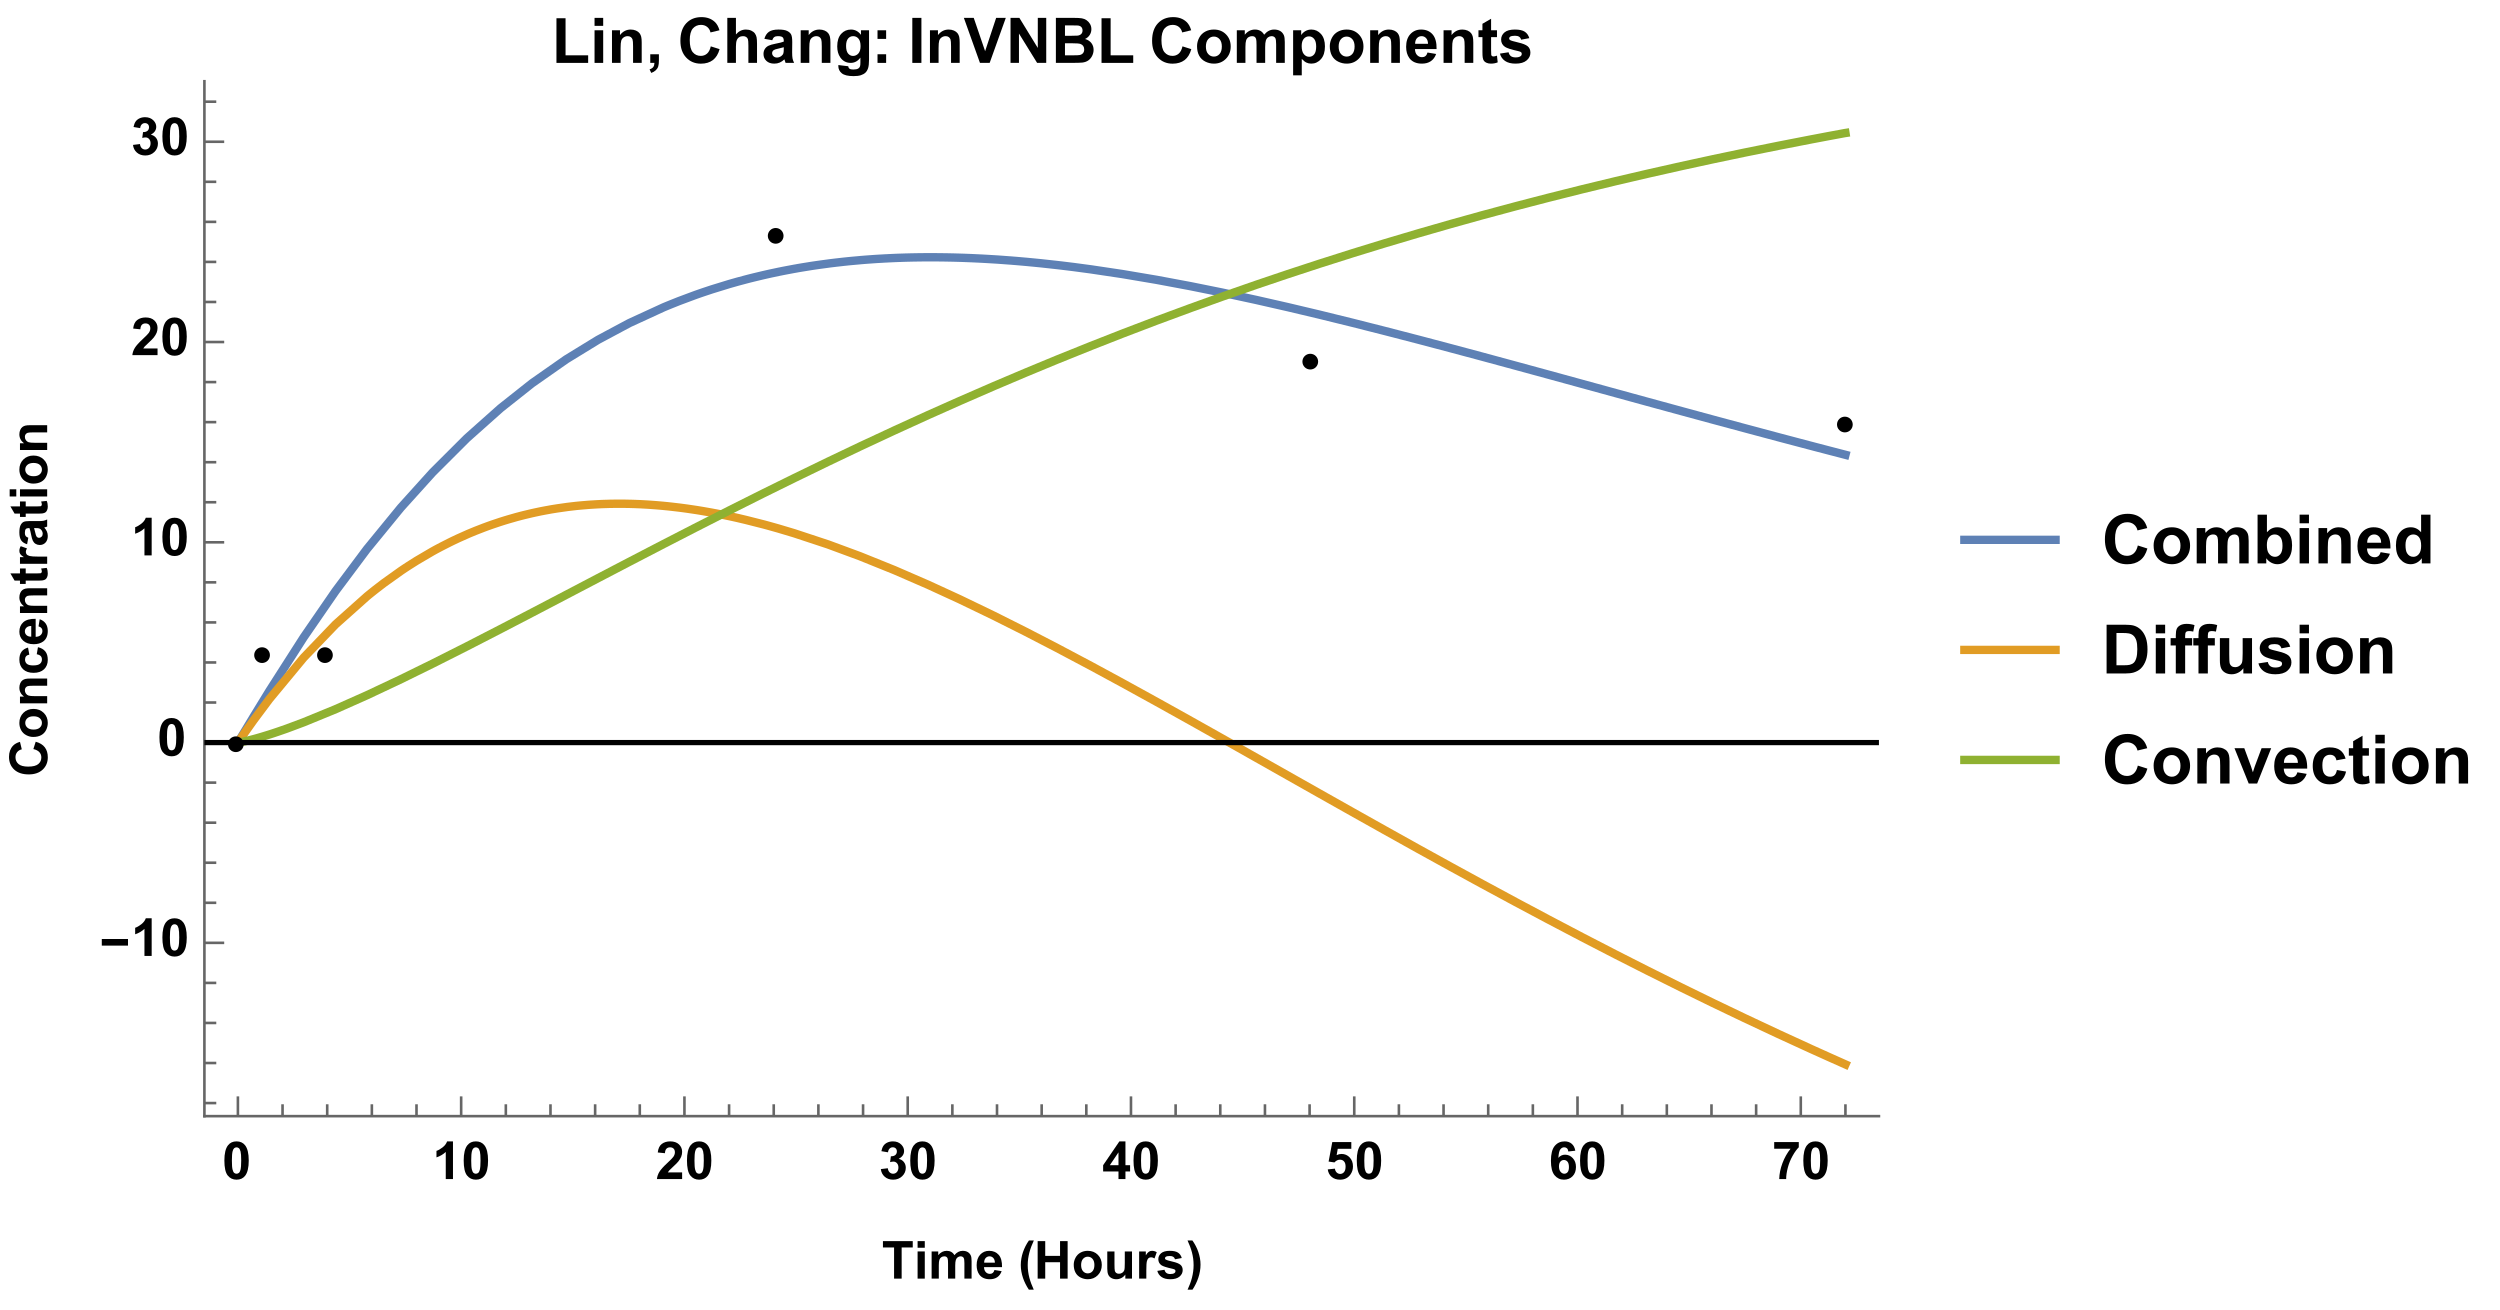 <?xml version="1.0" encoding="UTF-8"?>
<svg xmlns="http://www.w3.org/2000/svg" xmlns:xlink="http://www.w3.org/1999/xlink" width="477pt" height="250pt" viewBox="0 0 477 250" version="1.1">
<defs>
<g>
<symbol overflow="visible" id="glyph0-0">
<path style="stroke:none;" d=""/>
</symbol>
<symbol overflow="visible" id="glyph0-1">
<path style="stroke:none;" d="M 2.742 -7.188 C 3.438 -7.188 3.98 -6.941 4.371 -6.445 C 4.836 -5.859 5.07 -4.887 5.07 -3.531 C 5.07 -2.176 4.836 -1.203 4.367 -0.609 C 3.977 -0.121 3.438 0.121 2.742 0.121 C 2.047 0.121 1.484 -0.145 1.059 -0.68 C 0.633 -1.215 0.422 -2.172 0.422 -3.547 C 0.422 -4.895 0.656 -5.863 1.125 -6.453 C 1.512 -6.941 2.051 -7.188 2.742 -7.188 Z M 2.742 -6.051 C 2.578 -6.051 2.43 -5.996 2.301 -5.891 C 2.172 -5.785 2.07 -5.594 1.996 -5.32 C 1.902 -4.969 1.855 -4.371 1.855 -3.531 C 1.855 -2.691 1.898 -2.113 1.984 -1.801 C 2.066 -1.484 2.172 -1.277 2.301 -1.172 C 2.43 -1.066 2.578 -1.016 2.742 -1.016 C 2.91 -1.016 3.059 -1.07 3.188 -1.176 C 3.32 -1.281 3.418 -1.469 3.492 -1.742 C 3.586 -2.094 3.633 -2.691 3.633 -3.531 C 3.633 -4.371 3.59 -4.945 3.508 -5.262 C 3.422 -5.574 3.316 -5.785 3.188 -5.891 C 3.059 -5.996 2.91 -6.051 2.742 -6.051 Z M 2.742 -6.051 "/>
</symbol>
<symbol overflow="visible" id="glyph0-2">
<path style="stroke:none;" d="M 3.938 0 L 2.562 0 L 2.562 -5.172 C 2.062 -4.703 1.473 -4.355 0.789 -4.133 L 0.789 -5.375 C 1.148 -5.492 1.539 -5.715 1.957 -6.043 C 2.379 -6.371 2.664 -6.75 2.82 -7.188 L 3.938 -7.188 Z M 3.938 0 "/>
</symbol>
<symbol overflow="visible" id="glyph0-3">
<path style="stroke:none;" d="M 5.059 -1.273 L 5.059 0 L 0.25 0 C 0.301 -0.48 0.457 -0.938 0.719 -1.371 C 0.977 -1.801 1.492 -2.375 2.262 -3.086 C 2.879 -3.664 3.258 -4.055 3.398 -4.258 C 3.586 -4.539 3.68 -4.82 3.68 -5.098 C 3.68 -5.402 3.598 -5.641 3.434 -5.805 C 3.27 -5.969 3.043 -6.051 2.754 -6.051 C 2.469 -6.051 2.238 -5.965 2.07 -5.789 C 1.902 -5.617 1.805 -5.332 1.777 -4.93 L 0.41 -5.07 C 0.492 -5.824 0.746 -6.367 1.176 -6.695 C 1.605 -7.023 2.145 -7.188 2.789 -7.188 C 3.496 -7.188 4.051 -6.996 4.453 -6.617 C 4.855 -6.234 5.059 -5.762 5.059 -5.195 C 5.059 -4.875 5 -4.566 4.887 -4.273 C 4.77 -3.984 4.586 -3.68 4.336 -3.359 C 4.172 -3.148 3.871 -2.844 3.438 -2.445 C 3.004 -2.047 2.73 -1.785 2.613 -1.656 C 2.5 -1.523 2.406 -1.398 2.336 -1.273 Z M 5.059 -1.273 "/>
</symbol>
<symbol overflow="visible" id="glyph0-4">
<path style="stroke:none;" d="M 0.375 -1.898 L 1.703 -2.062 C 1.746 -1.723 1.859 -1.465 2.047 -1.285 C 2.23 -1.105 2.457 -1.016 2.719 -1.016 C 3.004 -1.016 3.242 -1.125 3.434 -1.336 C 3.629 -1.551 3.727 -1.844 3.727 -2.207 C 3.727 -2.551 3.633 -2.824 3.445 -3.027 C 3.262 -3.23 3.035 -3.328 2.77 -3.328 C 2.594 -3.328 2.383 -3.297 2.141 -3.227 L 2.289 -4.344 C 2.66 -4.336 2.945 -4.418 3.141 -4.586 C 3.336 -4.758 3.434 -4.984 3.434 -5.27 C 3.434 -5.508 3.359 -5.703 3.219 -5.844 C 3.074 -5.988 2.883 -6.059 2.648 -6.059 C 2.414 -6.059 2.211 -5.977 2.047 -5.816 C 1.879 -5.652 1.777 -5.414 1.742 -5.102 L 0.477 -5.316 C 0.566 -5.75 0.699 -6.098 0.875 -6.355 C 1.055 -6.613 1.301 -6.816 1.617 -6.965 C 1.938 -7.113 2.293 -7.188 2.688 -7.188 C 3.359 -7.188 3.898 -6.973 4.305 -6.543 C 4.641 -6.191 4.809 -5.793 4.809 -5.352 C 4.809 -4.723 4.465 -4.223 3.781 -3.848 C 4.191 -3.758 4.516 -3.562 4.762 -3.258 C 5.008 -2.953 5.133 -2.582 5.133 -2.148 C 5.133 -1.52 4.902 -0.984 4.445 -0.543 C 3.984 -0.102 3.414 0.121 2.73 0.121 C 2.082 0.121 1.543 -0.062 1.117 -0.438 C 0.691 -0.809 0.445 -1.297 0.375 -1.898 Z M 0.375 -1.898 "/>
</symbol>
<symbol overflow="visible" id="glyph0-5">
<path style="stroke:none;" d="M 3.117 0 L 3.117 -1.441 L 0.188 -1.441 L 0.188 -2.641 L 3.289 -7.188 L 4.445 -7.188 L 4.445 -2.648 L 5.332 -2.648 L 5.332 -1.441 L 4.445 -1.441 L 4.445 0 Z M 3.117 -2.648 L 3.117 -5.094 L 1.469 -2.648 Z M 3.117 -2.648 "/>
</symbol>
<symbol overflow="visible" id="glyph0-6">
<path style="stroke:none;" d="M 0.445 -1.84 L 1.812 -1.984 C 1.852 -1.672 1.965 -1.43 2.156 -1.246 C 2.352 -1.066 2.57 -0.977 2.82 -0.977 C 3.109 -0.977 3.352 -1.094 3.551 -1.324 C 3.75 -1.559 3.848 -1.91 3.848 -2.379 C 3.848 -2.816 3.75 -3.148 3.551 -3.367 C 3.355 -3.586 3.098 -3.695 2.781 -3.695 C 2.391 -3.695 2.035 -3.523 1.723 -3.172 L 0.609 -3.336 L 1.312 -7.062 L 4.941 -7.062 L 4.941 -5.777 L 2.352 -5.777 L 2.141 -4.562 C 2.445 -4.715 2.758 -4.789 3.078 -4.789 C 3.688 -4.789 4.199 -4.57 4.625 -4.125 C 5.047 -3.684 5.258 -3.109 5.258 -2.402 C 5.258 -1.812 5.086 -1.289 4.746 -0.824 C 4.281 -0.195 3.633 0.121 2.809 0.121 C 2.148 0.121 1.609 -0.055 1.191 -0.41 C 0.773 -0.766 0.527 -1.242 0.445 -1.84 Z M 0.445 -1.84 "/>
</symbol>
<symbol overflow="visible" id="glyph0-7">
<path style="stroke:none;" d="M 5.074 -5.406 L 3.746 -5.258 C 3.711 -5.531 3.629 -5.734 3.492 -5.863 C 3.355 -5.992 3.176 -6.059 2.961 -6.059 C 2.672 -6.059 2.426 -5.93 2.223 -5.668 C 2.023 -5.406 1.898 -4.867 1.844 -4.043 C 2.188 -4.445 2.613 -4.648 3.121 -4.648 C 3.695 -4.648 4.184 -4.43 4.594 -3.992 C 5 -3.559 5.203 -2.996 5.203 -2.305 C 5.203 -1.57 4.992 -0.984 4.562 -0.543 C 4.133 -0.102 3.578 0.121 2.906 0.121 C 2.184 0.121 1.59 -0.16 1.125 -0.719 C 0.656 -1.281 0.426 -2.203 0.426 -3.48 C 0.426 -4.793 0.668 -5.738 1.152 -6.32 C 1.637 -6.898 2.266 -7.188 3.043 -7.188 C 3.586 -7.188 4.035 -7.035 4.391 -6.73 C 4.75 -6.426 4.977 -5.984 5.074 -5.406 Z M 1.961 -2.414 C 1.961 -1.969 2.066 -1.621 2.27 -1.379 C 2.477 -1.137 2.711 -1.016 2.973 -1.016 C 3.227 -1.016 3.438 -1.113 3.609 -1.312 C 3.777 -1.512 3.863 -1.836 3.863 -2.289 C 3.863 -2.754 3.77 -3.098 3.59 -3.312 C 3.406 -3.531 3.18 -3.637 2.906 -3.637 C 2.641 -3.637 2.418 -3.535 2.234 -3.328 C 2.055 -3.121 1.961 -2.816 1.961 -2.414 Z M 1.961 -2.414 "/>
</symbol>
<symbol overflow="visible" id="glyph0-8">
<path style="stroke:none;" d="M 0.426 -5.785 L 0.426 -7.062 L 5.117 -7.062 L 5.117 -6.062 C 4.73 -5.684 4.336 -5.137 3.938 -4.422 C 3.535 -3.711 3.23 -2.953 3.02 -2.152 C 2.809 -1.348 2.707 -0.633 2.711 0 L 1.387 0 C 1.41 -0.988 1.613 -2 2 -3.027 C 2.387 -4.055 2.898 -4.977 3.547 -5.785 Z M 0.426 -5.785 "/>
</symbol>
<symbol overflow="visible" id="glyph0-9">
<path style="stroke:none;" d="M 2.34 0 L 2.34 -5.945 L 0.215 -5.945 L 0.215 -7.156 L 5.902 -7.156 L 5.902 -5.945 L 3.785 -5.945 L 3.785 0 Z M 2.34 0 "/>
</symbol>
<symbol overflow="visible" id="glyph0-10">
<path style="stroke:none;" d="M 0.719 -5.891 L 0.719 -7.156 L 2.09 -7.156 L 2.09 -5.891 Z M 0.719 0 L 0.719 -5.188 L 2.09 -5.188 L 2.09 0 Z M 0.719 0 "/>
</symbol>
<symbol overflow="visible" id="glyph0-11">
<path style="stroke:none;" d="M 0.617 -5.188 L 1.879 -5.188 L 1.879 -4.477 C 2.332 -5.027 2.871 -5.305 3.496 -5.305 C 3.828 -5.305 4.117 -5.234 4.359 -5.098 C 4.605 -4.961 4.805 -4.754 4.961 -4.477 C 5.188 -4.754 5.434 -4.961 5.699 -5.098 C 5.961 -5.234 6.242 -5.305 6.543 -5.305 C 6.922 -5.305 7.246 -5.227 7.508 -5.07 C 7.773 -4.914 7.969 -4.688 8.102 -4.391 C 8.195 -4.168 8.242 -3.809 8.242 -3.316 L 8.242 0 L 6.871 0 L 6.871 -2.965 C 6.871 -3.477 6.824 -3.809 6.727 -3.961 C 6.602 -4.156 6.406 -4.254 6.141 -4.254 C 5.949 -4.254 5.77 -4.195 5.602 -4.078 C 5.43 -3.961 5.309 -3.789 5.234 -3.562 C 5.16 -3.336 5.121 -2.977 5.121 -2.492 L 5.121 0 L 3.75 0 L 3.75 -2.844 C 3.75 -3.348 3.727 -3.672 3.676 -3.82 C 3.629 -3.965 3.551 -4.074 3.449 -4.145 C 3.348 -4.219 3.207 -4.254 3.031 -4.254 C 2.82 -4.254 2.629 -4.195 2.461 -4.082 C 2.293 -3.969 2.172 -3.805 2.098 -3.59 C 2.023 -3.375 1.988 -3.016 1.988 -2.52 L 1.988 0 L 0.617 0 Z M 0.617 -5.188 "/>
</symbol>
<symbol overflow="visible" id="glyph0-12">
<path style="stroke:none;" d="M 3.719 -1.648 L 5.086 -1.422 C 4.91 -0.922 4.633 -0.539 4.254 -0.277 C 3.875 -0.016 3.402 0.117 2.832 0.117 C 1.93 0.117 1.262 -0.176 0.828 -0.766 C 0.488 -1.238 0.316 -1.836 0.316 -2.555 C 0.316 -3.414 0.543 -4.086 0.992 -4.574 C 1.441 -5.059 2.008 -5.305 2.695 -5.305 C 3.469 -5.305 4.074 -5.047 4.523 -4.539 C 4.969 -4.031 5.18 -3.25 5.16 -2.195 L 1.723 -2.195 C 1.734 -1.789 1.844 -1.473 2.055 -1.246 C 2.266 -1.02 2.531 -0.906 2.848 -0.906 C 3.062 -0.906 3.242 -0.969 3.391 -1.086 C 3.535 -1.203 3.645 -1.391 3.719 -1.648 Z M 3.797 -3.039 C 3.789 -3.434 3.688 -3.734 3.492 -3.941 C 3.297 -4.148 3.059 -4.254 2.777 -4.254 C 2.477 -4.254 2.23 -4.145 2.035 -3.926 C 1.84 -3.707 1.746 -3.41 1.75 -3.039 Z M 3.797 -3.039 "/>
</symbol>
<symbol overflow="visible" id="glyph0-13">
<path style="stroke:none;" d="M 0.734 0 L 0.734 -7.156 L 2.18 -7.156 L 2.18 -4.34 L 5.008 -4.34 L 5.008 -7.156 L 6.453 -7.156 L 6.453 0 L 5.008 0 L 5.008 -3.129 L 2.18 -3.129 L 2.18 0 Z M 0.734 0 "/>
</symbol>
<symbol overflow="visible" id="glyph0-14">
<path style="stroke:none;" d="M 0.398 -2.664 C 0.398 -3.121 0.512 -3.562 0.738 -3.988 C 0.961 -4.414 1.281 -4.742 1.691 -4.965 C 2.102 -5.191 2.562 -5.305 3.07 -5.305 C 3.855 -5.305 4.5 -5.047 5 -4.539 C 5.5 -4.031 5.75 -3.387 5.75 -2.609 C 5.75 -1.824 5.5 -1.172 4.992 -0.656 C 4.484 -0.141 3.848 0.117 3.082 0.117 C 2.605 0.117 2.152 0.008 1.723 -0.203 C 1.289 -0.418 0.961 -0.734 0.738 -1.148 C 0.512 -1.562 0.398 -2.07 0.398 -2.664 Z M 1.805 -2.594 C 1.805 -2.078 1.93 -1.684 2.172 -1.41 C 2.418 -1.137 2.719 -1 3.078 -1 C 3.434 -1 3.734 -1.137 3.977 -1.41 C 4.219 -1.684 4.34 -2.082 4.34 -2.602 C 4.34 -3.109 4.219 -3.5 3.977 -3.773 C 3.734 -4.047 3.434 -4.184 3.078 -4.184 C 2.719 -4.184 2.418 -4.047 2.172 -3.773 C 1.93 -3.5 1.805 -3.105 1.805 -2.594 Z M 1.805 -2.594 "/>
</symbol>
<symbol overflow="visible" id="glyph0-15">
<path style="stroke:none;" d="M 4.133 0 L 4.133 -0.777 C 3.941 -0.5 3.695 -0.281 3.387 -0.121 C 3.078 0.039 2.754 0.117 2.414 0.117 C 2.062 0.117 1.75 0.039 1.477 -0.113 C 1.199 -0.266 0.996 -0.48 0.875 -0.758 C 0.75 -1.035 0.688 -1.414 0.688 -1.906 L 0.688 -5.188 L 2.062 -5.188 L 2.062 -2.805 C 2.062 -2.074 2.086 -1.625 2.137 -1.461 C 2.188 -1.297 2.277 -1.168 2.414 -1.07 C 2.547 -0.977 2.715 -0.93 2.922 -0.93 C 3.156 -0.93 3.363 -0.992 3.551 -1.121 C 3.734 -1.25 3.863 -1.41 3.93 -1.598 C 4 -1.789 4.031 -2.258 4.031 -3 L 4.031 -5.188 L 5.406 -5.188 L 5.406 0 Z M 4.133 0 "/>
</symbol>
<symbol overflow="visible" id="glyph0-16">
<path style="stroke:none;" d="M 2.031 0 L 0.66 0 L 0.66 -5.188 L 1.934 -5.188 L 1.934 -4.449 C 2.152 -4.797 2.348 -5.027 2.523 -5.137 C 2.695 -5.246 2.895 -5.305 3.117 -5.305 C 3.43 -5.305 3.73 -5.215 4.02 -5.043 L 3.594 -3.848 C 3.363 -3.996 3.148 -4.07 2.949 -4.07 C 2.758 -4.07 2.594 -4.02 2.461 -3.914 C 2.328 -3.809 2.223 -3.617 2.145 -3.34 C 2.07 -3.062 2.031 -2.484 2.031 -1.602 Z M 2.031 0 "/>
</symbol>
<symbol overflow="visible" id="glyph0-17">
<path style="stroke:none;" d="M 0.234 -1.48 L 1.609 -1.688 C 1.668 -1.422 1.789 -1.219 1.969 -1.082 C 2.148 -0.945 2.398 -0.875 2.719 -0.875 C 3.074 -0.875 3.34 -0.938 3.52 -1.07 C 3.641 -1.16 3.703 -1.281 3.703 -1.438 C 3.703 -1.539 3.668 -1.625 3.602 -1.695 C 3.535 -1.758 3.383 -1.82 3.145 -1.875 C 2.039 -2.117 1.336 -2.344 1.039 -2.543 C 0.629 -2.824 0.426 -3.211 0.426 -3.711 C 0.426 -4.16 0.602 -4.539 0.957 -4.844 C 1.312 -5.148 1.863 -5.305 2.609 -5.305 C 3.316 -5.305 3.844 -5.188 4.188 -4.957 C 4.535 -4.727 4.773 -4.383 4.902 -3.93 L 3.609 -3.691 C 3.555 -3.895 3.449 -4.047 3.293 -4.156 C 3.141 -4.262 2.918 -4.316 2.633 -4.316 C 2.27 -4.316 2.012 -4.266 1.855 -4.164 C 1.75 -4.094 1.699 -4 1.699 -3.887 C 1.699 -3.789 1.746 -3.707 1.836 -3.637 C 1.961 -3.547 2.387 -3.418 3.117 -3.25 C 3.848 -3.086 4.359 -2.883 4.648 -2.641 C 4.934 -2.398 5.078 -2.059 5.078 -1.621 C 5.078 -1.145 4.879 -0.738 4.484 -0.395 C 4.086 -0.055 3.496 0.117 2.719 0.117 C 2.012 0.117 1.453 -0.027 1.043 -0.312 C 0.633 -0.598 0.359 -0.988 0.234 -1.48 Z M 0.234 -1.48 "/>
</symbol>
<symbol overflow="visible" id="glyph1-0">
<path style="stroke:none;" d=""/>
</symbol>
<symbol overflow="visible" id="glyph1-1">
<path style="stroke:none;" d="M 5.422 -1.973 L 0.422 -1.973 L 0.422 -3.234 L 5.422 -3.234 Z M 5.422 -1.973 "/>
</symbol>
<symbol overflow="visible" id="glyph1-2">
<path style="stroke:none;" d="M 3.008 -7.281 C 2.828 -6.891 2.668 -6.504 2.523 -6.129 C 2.383 -5.75 2.258 -5.371 2.156 -4.984 C 2.055 -4.602 1.98 -4.211 1.922 -3.812 C 1.867 -3.414 1.84 -2.996 1.84 -2.559 C 1.84 -2.141 1.867 -1.734 1.922 -1.336 C 1.977 -0.941 2.051 -0.551 2.152 -0.164 C 2.254 0.219 2.375 0.598 2.516 0.973 C 2.656 1.352 2.812 1.727 2.988 2.102 L 2.051 2.102 C 1.82 1.754 1.609 1.395 1.422 1.02 C 1.234 0.645 1.07 0.262 0.938 -0.133 C 0.805 -0.531 0.699 -0.934 0.629 -1.344 C 0.555 -1.754 0.516 -2.168 0.516 -2.586 C 0.516 -3.008 0.555 -3.426 0.625 -3.836 C 0.695 -4.25 0.801 -4.656 0.934 -5.051 C 1.07 -5.445 1.234 -5.832 1.422 -6.207 C 1.613 -6.582 1.828 -6.938 2.07 -7.281 Z M 3.008 -7.281 "/>
</symbol>
<symbol overflow="visible" id="glyph1-3">
<path style="stroke:none;" d="M 2.809 -2.672 C 2.809 -2.246 2.773 -1.824 2.699 -1.406 C 2.629 -0.988 2.527 -0.578 2.391 -0.176 C 2.258 0.227 2.098 0.621 1.91 1 C 1.723 1.383 1.516 1.75 1.281 2.102 L 0.344 2.102 C 0.516 1.734 0.672 1.363 0.812 0.984 C 0.953 0.605 1.074 0.219 1.176 -0.168 C 1.273 -0.559 1.352 -0.953 1.406 -1.352 C 1.461 -1.75 1.488 -2.152 1.488 -2.559 C 1.488 -2.996 1.461 -3.414 1.41 -3.812 C 1.355 -4.211 1.277 -4.602 1.18 -4.984 C 1.078 -5.367 0.957 -5.746 0.816 -6.125 C 0.672 -6.5 0.512 -6.887 0.332 -7.281 L 1.258 -7.281 C 1.496 -6.945 1.711 -6.594 1.902 -6.227 C 2.094 -5.859 2.254 -5.484 2.387 -5.094 C 2.52 -4.703 2.625 -4.305 2.699 -3.898 C 2.773 -3.492 2.809 -3.086 2.809 -2.672 Z M 2.809 -2.672 "/>
</symbol>
<symbol overflow="visible" id="glyph2-0">
<path style="stroke:none;" d=""/>
</symbol>
<symbol overflow="visible" id="glyph2-1">
<path style="stroke:none;" d="M -2.633 -5.309 L -2.188 -6.711 C -1.406 -6.496 -0.824 -6.137 -0.445 -5.637 C -0.066 -5.137 0.121 -4.504 0.121 -3.734 C 0.121 -2.785 -0.203 -2.004 -0.852 -1.391 C -1.5 -0.781 -2.391 -0.473 -3.516 -0.473 C -4.707 -0.473 -5.633 -0.781 -6.293 -1.398 C -6.953 -2.012 -7.281 -2.82 -7.281 -3.824 C -7.281 -4.699 -7.023 -5.41 -6.504 -5.957 C -6.199 -6.281 -5.758 -6.527 -5.188 -6.688 L -4.844 -5.258 C -5.215 -5.172 -5.508 -4.996 -5.723 -4.73 C -5.938 -4.461 -6.047 -4.133 -6.047 -3.75 C -6.047 -3.219 -5.855 -2.789 -5.473 -2.457 C -5.094 -2.129 -4.477 -1.961 -3.625 -1.961 C -2.719 -1.961 -2.074 -2.125 -1.688 -2.453 C -1.305 -2.777 -1.113 -3.199 -1.113 -3.719 C -1.113 -4.105 -1.234 -4.434 -1.48 -4.711 C -1.723 -4.988 -2.109 -5.188 -2.633 -5.309 Z M -2.633 -5.309 "/>
</symbol>
<symbol overflow="visible" id="glyph2-2">
<path style="stroke:none;" d="M -2.664 -0.398 C -3.121 -0.398 -3.562 -0.512 -3.988 -0.738 C -4.414 -0.961 -4.742 -1.281 -4.965 -1.691 C -5.191 -2.102 -5.305 -2.562 -5.305 -3.07 C -5.305 -3.855 -5.047 -4.5 -4.539 -5 C -4.031 -5.5 -3.387 -5.75 -2.609 -5.75 C -1.824 -5.75 -1.172 -5.5 -0.656 -4.992 C -0.141 -4.484 0.117 -3.848 0.117 -3.082 C 0.117 -2.605 0.008 -2.152 -0.203 -1.723 C -0.418 -1.289 -0.734 -0.961 -1.148 -0.738 C -1.562 -0.512 -2.07 -0.398 -2.664 -0.398 Z M -2.594 -1.805 C -2.078 -1.805 -1.684 -1.93 -1.41 -2.172 C -1.137 -2.418 -1 -2.719 -1 -3.078 C -1 -3.434 -1.137 -3.734 -1.41 -3.977 C -1.684 -4.219 -2.082 -4.34 -2.602 -4.34 C -3.109 -4.34 -3.5 -4.219 -3.773 -3.977 C -4.047 -3.734 -4.184 -3.434 -4.184 -3.078 C -4.184 -2.719 -4.047 -2.418 -3.773 -2.172 C -3.5 -1.93 -3.105 -1.805 -2.594 -1.805 Z M -2.594 -1.805 "/>
</symbol>
<symbol overflow="visible" id="glyph2-3">
<path style="stroke:none;" d="M 0 -5.434 L 0 -4.062 L -2.648 -4.062 C -3.207 -4.062 -3.57 -4.031 -3.734 -3.977 C -3.898 -3.918 -4.023 -3.82 -4.117 -3.688 C -4.207 -3.555 -4.254 -3.398 -4.254 -3.211 C -4.254 -2.977 -4.188 -2.762 -4.059 -2.574 C -3.93 -2.383 -3.754 -2.254 -3.539 -2.184 C -3.324 -2.113 -2.93 -2.078 -2.348 -2.078 L 0 -2.078 L 0 -0.707 L -5.188 -0.707 L -5.188 -1.984 L -4.422 -1.984 C -5.008 -2.438 -5.305 -3.004 -5.305 -3.691 C -5.305 -3.992 -5.25 -4.27 -5.141 -4.523 C -5.031 -4.773 -4.891 -4.961 -4.723 -5.09 C -4.555 -5.219 -4.359 -5.309 -4.145 -5.359 C -3.93 -5.41 -3.625 -5.434 -3.223 -5.434 Z M 0 -5.434 "/>
</symbol>
<symbol overflow="visible" id="glyph2-4">
<path style="stroke:none;" d="M -3.652 -5.238 L -3.406 -3.887 C -3.68 -3.84 -3.883 -3.738 -4.02 -3.578 C -4.156 -3.414 -4.223 -3.207 -4.223 -2.949 C -4.223 -2.609 -4.105 -2.336 -3.871 -2.133 C -3.633 -1.93 -3.238 -1.828 -2.688 -1.828 C -2.07 -1.828 -1.637 -1.93 -1.383 -2.137 C -1.129 -2.344 -1 -2.621 -1 -2.969 C -1 -3.23 -1.074 -3.441 -1.223 -3.609 C -1.371 -3.773 -1.625 -3.891 -1.988 -3.961 L -1.758 -5.309 C -1.141 -5.168 -0.672 -4.898 -0.355 -4.5 C -0.039 -4.105 0.117 -3.574 0.117 -2.906 C 0.117 -2.148 -0.121 -1.543 -0.602 -1.09 C -1.078 -0.641 -1.742 -0.414 -2.586 -0.414 C -3.445 -0.414 -4.109 -0.641 -4.586 -1.094 C -5.062 -1.547 -5.305 -2.156 -5.305 -2.93 C -5.305 -3.562 -5.168 -4.062 -4.895 -4.438 C -4.625 -4.809 -4.211 -5.078 -3.652 -5.238 Z M -3.652 -5.238 "/>
</symbol>
<symbol overflow="visible" id="glyph2-5">
<path style="stroke:none;" d="M -1.648 -3.719 L -1.422 -5.086 C -0.922 -4.91 -0.539 -4.633 -0.277 -4.254 C -0.016 -3.875 0.117 -3.402 0.117 -2.832 C 0.117 -1.93 -0.176 -1.262 -0.766 -0.828 C -1.238 -0.488 -1.836 -0.316 -2.555 -0.316 C -3.414 -0.316 -4.086 -0.543 -4.574 -0.992 C -5.059 -1.441 -5.305 -2.008 -5.305 -2.695 C -5.305 -3.469 -5.047 -4.074 -4.539 -4.523 C -4.031 -4.969 -3.25 -5.18 -2.195 -5.16 L -2.195 -1.723 C -1.789 -1.734 -1.473 -1.844 -1.246 -2.055 C -1.02 -2.266 -0.906 -2.531 -0.906 -2.848 C -0.906 -3.062 -0.969 -3.242 -1.086 -3.391 C -1.203 -3.535 -1.391 -3.645 -1.648 -3.719 Z M -3.039 -3.797 C -3.434 -3.789 -3.734 -3.688 -3.941 -3.492 C -4.148 -3.297 -4.254 -3.059 -4.254 -2.777 C -4.254 -2.477 -4.145 -2.23 -3.926 -2.035 C -3.707 -1.84 -3.41 -1.746 -3.039 -1.75 Z M -3.039 -3.797 "/>
</symbol>
<symbol overflow="visible" id="glyph2-6">
<path style="stroke:none;" d="M -5.188 -3.094 L -4.094 -3.094 L -4.094 -2.156 L -2 -2.156 C -1.578 -2.156 -1.332 -2.168 -1.262 -2.184 C -1.191 -2.203 -1.133 -2.242 -1.09 -2.309 C -1.043 -2.371 -1.02 -2.449 -1.02 -2.539 C -1.02 -2.664 -1.062 -2.852 -1.152 -3.09 L -0.086 -3.207 C 0.051 -2.891 0.117 -2.527 0.117 -2.125 C 0.117 -1.875 0.074 -1.652 -0.008 -1.453 C -0.09 -1.258 -0.199 -1.109 -0.328 -1.02 C -0.461 -0.926 -0.641 -0.859 -0.863 -0.824 C -1.023 -0.797 -1.348 -0.781 -1.832 -0.781 L -4.094 -0.781 L -4.094 -0.152 L -5.188 -0.152 L -5.188 -0.781 L -6.215 -0.781 L -7.016 -2.156 L -5.188 -2.156 Z M -5.188 -3.094 "/>
</symbol>
<symbol overflow="visible" id="glyph2-7">
<path style="stroke:none;" d="M 0 -2.031 L 0 -0.66 L -5.188 -0.66 L -5.188 -1.934 L -4.449 -1.934 C -4.797 -2.152 -5.027 -2.348 -5.137 -2.523 C -5.246 -2.695 -5.305 -2.895 -5.305 -3.117 C -5.305 -3.43 -5.215 -3.73 -5.043 -4.02 L -3.848 -3.594 C -3.996 -3.363 -4.07 -3.148 -4.07 -2.949 C -4.07 -2.758 -4.02 -2.594 -3.914 -2.461 C -3.809 -2.328 -3.617 -2.223 -3.34 -2.145 C -3.062 -2.07 -2.484 -2.031 -1.602 -2.031 Z M 0 -2.031 "/>
</symbol>
<symbol overflow="visible" id="glyph2-8">
<path style="stroke:none;" d="M -3.602 -1.742 L -3.828 -0.5 C -4.328 -0.641 -4.699 -0.879 -4.941 -1.219 C -5.184 -1.562 -5.305 -2.07 -5.305 -2.742 C -5.305 -3.355 -5.23 -3.812 -5.086 -4.109 C -4.941 -4.41 -4.758 -4.621 -4.535 -4.742 C -4.312 -4.867 -3.902 -4.926 -3.305 -4.926 L -1.703 -4.914 C -1.25 -4.914 -0.914 -4.934 -0.695 -4.977 C -0.48 -5.023 -0.246 -5.105 0 -5.227 L 0 -3.867 C -0.09 -3.832 -0.227 -3.789 -0.406 -3.734 C -0.488 -3.711 -0.539 -3.695 -0.566 -3.688 C -0.34 -3.453 -0.168 -3.203 -0.055 -2.934 C 0.059 -2.668 0.117 -2.383 0.117 -2.078 C 0.117 -1.547 -0.027 -1.125 -0.316 -0.816 C -0.605 -0.508 -0.973 -0.355 -1.414 -0.355 C -1.707 -0.355 -1.969 -0.426 -2.199 -0.566 C -2.43 -0.707 -2.605 -0.902 -2.727 -1.156 C -2.848 -1.406 -2.957 -1.77 -3.047 -2.246 C -3.168 -2.887 -3.281 -3.332 -3.383 -3.578 L -3.52 -3.578 C -3.785 -3.578 -3.973 -3.516 -4.086 -3.383 C -4.195 -3.254 -4.254 -3.008 -4.254 -2.648 C -4.254 -2.402 -4.203 -2.211 -4.109 -2.074 C -4.012 -1.938 -3.844 -1.828 -3.602 -1.742 Z M -2.492 -3.578 C -2.434 -3.402 -2.363 -3.125 -2.281 -2.742 C -2.199 -2.363 -2.117 -2.113 -2.039 -1.996 C -1.914 -1.816 -1.754 -1.727 -1.559 -1.727 C -1.367 -1.727 -1.199 -1.801 -1.059 -1.945 C -0.918 -2.086 -0.852 -2.27 -0.852 -2.492 C -0.852 -2.738 -0.93 -2.973 -1.094 -3.199 C -1.219 -3.363 -1.367 -3.473 -1.547 -3.523 C -1.664 -3.562 -1.887 -3.578 -2.219 -3.578 Z M -2.492 -3.578 "/>
</symbol>
<symbol overflow="visible" id="glyph2-9">
<path style="stroke:none;" d="M -5.891 -0.719 L -7.156 -0.719 L -7.156 -2.09 L -5.891 -2.09 Z M 0 -0.719 L -5.188 -0.719 L -5.188 -2.09 L 0 -2.09 Z M 0 -0.719 "/>
</symbol>
<symbol overflow="visible" id="glyph3-0">
<path style="stroke:none;" d=""/>
</symbol>
<symbol overflow="visible" id="glyph3-1">
<path style="stroke:none;" d="M 0.922 0 L 0.922 -8.52 L 2.656 -8.52 L 2.656 -1.445 L 6.969 -1.445 L 6.969 0 Z M 0.922 0 "/>
</symbol>
<symbol overflow="visible" id="glyph3-2">
<path style="stroke:none;" d="M 0.859 -7.066 L 0.859 -8.59 L 2.508 -8.59 L 2.508 -7.066 Z M 0.859 0 L 0.859 -6.223 L 2.508 -6.223 L 2.508 0 Z M 0.859 0 "/>
</symbol>
<symbol overflow="visible" id="glyph3-3">
<path style="stroke:none;" d="M 6.523 0 L 4.875 0 L 4.875 -3.176 C 4.875 -3.848 4.84 -4.281 4.77 -4.48 C 4.699 -4.676 4.586 -4.828 4.426 -4.938 C 4.27 -5.047 4.078 -5.102 3.855 -5.102 C 3.57 -5.102 3.312 -5.023 3.086 -4.867 C 2.859 -4.711 2.707 -4.508 2.621 -4.25 C 2.539 -3.992 2.496 -3.516 2.496 -2.82 L 2.496 0 L 0.852 0 L 0.852 -6.223 L 2.379 -6.223 L 2.379 -5.309 C 2.922 -6.012 3.605 -6.363 4.43 -6.363 C 4.793 -6.363 5.125 -6.297 5.426 -6.168 C 5.727 -6.035 5.953 -5.867 6.109 -5.664 C 6.262 -5.461 6.371 -5.234 6.43 -4.977 C 6.492 -4.719 6.523 -4.348 6.523 -3.867 Z M 6.523 0 "/>
</symbol>
<symbol overflow="visible" id="glyph3-4">
<path style="stroke:none;" d="M 0.82 -1.648 L 2.469 -1.648 L 2.469 -0.469 C 2.469 0.008 2.426 0.383 2.344 0.66 C 2.262 0.934 2.105 1.18 1.879 1.398 C 1.648 1.617 1.359 1.789 1.008 1.914 L 0.688 1.234 C 1.02 1.125 1.254 0.977 1.395 0.785 C 1.535 0.594 1.609 0.332 1.617 0 L 0.82 0 Z M 0.82 -1.648 "/>
</symbol>
<symbol overflow="visible" id="glyph3-5">
<path style="stroke:none;" d="M 6.367 -3.156 L 8.051 -2.625 C 7.793 -1.688 7.363 -0.992 6.766 -0.535 C 6.164 -0.082 5.406 0.148 4.484 0.148 C 3.344 0.148 2.406 -0.242 1.672 -1.023 C 0.938 -1.801 0.57 -2.867 0.57 -4.219 C 0.57 -5.648 0.938 -6.758 1.676 -7.551 C 2.414 -8.34 3.383 -8.734 4.586 -8.734 C 5.637 -8.734 6.492 -8.426 7.148 -7.805 C 7.539 -7.438 7.832 -6.91 8.027 -6.223 L 6.312 -5.812 C 6.211 -6.258 5.996 -6.609 5.676 -6.867 C 5.352 -7.125 4.961 -7.254 4.5 -7.254 C 3.863 -7.254 3.348 -7.023 2.949 -6.57 C 2.555 -6.113 2.355 -5.371 2.355 -4.348 C 2.355 -3.262 2.551 -2.488 2.941 -2.027 C 3.332 -1.566 3.84 -1.336 4.465 -1.336 C 4.926 -1.336 5.32 -1.484 5.656 -1.773 C 5.988 -2.066 6.227 -2.531 6.367 -3.156 Z M 6.367 -3.156 "/>
</symbol>
<symbol overflow="visible" id="glyph3-6">
<path style="stroke:none;" d="M 2.5 -8.59 L 2.5 -5.43 C 3.031 -6.051 3.668 -6.363 4.406 -6.363 C 4.785 -6.363 5.125 -6.293 5.43 -6.152 C 5.734 -6.012 5.965 -5.832 6.121 -5.613 C 6.273 -5.395 6.379 -5.152 6.438 -4.887 C 6.492 -4.621 6.523 -4.211 6.523 -3.648 L 6.523 0 L 4.875 0 L 4.875 -3.289 C 4.875 -3.941 4.844 -4.352 4.781 -4.531 C 4.719 -4.707 4.609 -4.844 4.449 -4.949 C 4.293 -5.051 4.094 -5.102 3.855 -5.102 C 3.582 -5.102 3.336 -5.039 3.125 -4.906 C 2.91 -4.773 2.75 -4.57 2.652 -4.305 C 2.551 -4.035 2.5 -3.641 2.5 -3.117 L 2.5 0 L 0.855 0 L 0.855 -8.59 Z M 2.5 -8.59 "/>
</symbol>
<symbol overflow="visible" id="glyph3-7">
<path style="stroke:none;" d="M 2.094 -4.324 L 0.598 -4.594 C 0.766 -5.195 1.055 -5.641 1.465 -5.93 C 1.875 -6.219 2.484 -6.363 3.293 -6.363 C 4.027 -6.363 4.574 -6.277 4.934 -6.102 C 5.293 -5.93 5.547 -5.707 5.691 -5.441 C 5.84 -5.172 5.914 -4.68 5.914 -3.969 L 5.895 -2.047 C 5.895 -1.5 5.922 -1.094 5.973 -0.836 C 6.027 -0.574 6.125 -0.297 6.27 0 L 4.641 0 C 4.598 -0.109 4.547 -0.273 4.484 -0.484 C 4.457 -0.582 4.438 -0.648 4.422 -0.68 C 4.141 -0.406 3.844 -0.203 3.523 -0.062 C 3.203 0.074 2.859 0.141 2.496 0.141 C 1.855 0.141 1.352 -0.031 0.98 -0.383 C 0.613 -0.73 0.43 -1.168 0.43 -1.699 C 0.43 -2.051 0.512 -2.363 0.68 -2.641 C 0.848 -2.914 1.082 -3.125 1.387 -3.273 C 1.688 -3.418 2.125 -3.547 2.695 -3.656 C 3.465 -3.801 4 -3.938 4.297 -4.062 L 4.297 -4.227 C 4.297 -4.543 4.219 -4.766 4.062 -4.902 C 3.906 -5.035 3.609 -5.102 3.176 -5.102 C 2.883 -5.102 2.656 -5.047 2.492 -4.93 C 2.328 -4.816 2.195 -4.613 2.094 -4.324 Z M 4.297 -2.988 C 4.086 -2.918 3.75 -2.836 3.293 -2.734 C 2.836 -2.637 2.539 -2.543 2.398 -2.449 C 2.184 -2.297 2.074 -2.102 2.074 -1.867 C 2.074 -1.637 2.16 -1.438 2.332 -1.273 C 2.504 -1.105 2.723 -1.02 2.988 -1.02 C 3.285 -1.02 3.57 -1.117 3.836 -1.312 C 4.035 -1.461 4.168 -1.641 4.23 -1.859 C 4.273 -2 4.297 -2.266 4.297 -2.66 Z M 4.297 -2.988 "/>
</symbol>
<symbol overflow="visible" id="glyph3-8">
<path style="stroke:none;" d="M 0.711 0.41 L 2.59 0.641 C 2.621 0.859 2.695 1.008 2.805 1.09 C 2.961 1.207 3.211 1.266 3.547 1.266 C 3.977 1.266 4.297 1.203 4.512 1.07 C 4.656 0.984 4.766 0.848 4.84 0.656 C 4.891 0.52 4.914 0.266 4.914 -0.102 L 4.914 -1.008 C 4.422 -0.336 3.805 0 3.055 0 C 2.219 0 1.555 -0.352 1.066 -1.062 C 0.684 -1.621 0.492 -2.312 0.492 -3.148 C 0.492 -4.191 0.742 -4.984 1.246 -5.539 C 1.746 -6.09 2.371 -6.363 3.117 -6.363 C 3.887 -6.363 4.523 -6.023 5.023 -5.352 L 5.023 -6.223 L 6.562 -6.223 L 6.562 -0.641 C 6.562 0.094 6.5 0.645 6.383 1.008 C 6.262 1.371 6.09 1.656 5.871 1.863 C 5.652 2.07 5.359 2.234 4.996 2.352 C 4.629 2.469 4.168 2.523 3.609 2.523 C 2.555 2.523 1.805 2.344 1.367 1.984 C 0.926 1.621 0.703 1.164 0.703 0.609 C 0.703 0.555 0.703 0.488 0.711 0.41 Z M 2.18 -3.242 C 2.18 -2.582 2.309 -2.098 2.562 -1.789 C 2.82 -1.484 3.133 -1.328 3.508 -1.328 C 3.91 -1.328 4.25 -1.488 4.531 -1.801 C 4.809 -2.117 4.945 -2.582 4.945 -3.199 C 4.945 -3.844 4.812 -4.32 4.547 -4.633 C 4.281 -4.945 3.945 -5.102 3.539 -5.102 C 3.145 -5.102 2.82 -4.949 2.562 -4.645 C 2.309 -4.336 2.18 -3.867 2.18 -3.242 Z M 2.18 -3.242 "/>
</symbol>
<symbol overflow="visible" id="glyph3-9">
<path style="stroke:none;" d="M 1.18 -4.578 L 1.18 -6.223 L 2.824 -6.223 L 2.824 -4.578 Z M 1.18 0 L 1.18 -1.648 L 2.824 -1.648 L 2.824 0 Z M 1.18 0 "/>
</symbol>
<symbol overflow="visible" id="glyph3-10">
<path style="stroke:none;" d="M 0.82 0 L 0.82 -8.59 L 2.555 -8.59 L 2.555 0 Z M 0.82 0 "/>
</symbol>
<symbol overflow="visible" id="glyph3-11">
<path style="stroke:none;" d="M 3.062 0 L -0.008 -8.59 L 1.875 -8.59 L 4.047 -2.234 L 6.152 -8.59 L 7.992 -8.59 L 4.914 0 Z M 3.062 0 "/>
</symbol>
<symbol overflow="visible" id="glyph3-12">
<path style="stroke:none;" d="M 0.891 0 L 0.891 -8.59 L 2.578 -8.59 L 6.094 -2.852 L 6.094 -8.59 L 7.703 -8.59 L 7.703 0 L 5.965 0 L 2.5 -5.602 L 2.5 0 Z M 0.891 0 "/>
</symbol>
<symbol overflow="visible" id="glyph3-13">
<path style="stroke:none;" d="M 0.879 -8.59 L 4.312 -8.59 C 4.992 -8.59 5.5 -8.562 5.832 -8.504 C 6.168 -8.449 6.465 -8.328 6.73 -8.148 C 6.992 -7.969 7.211 -7.73 7.391 -7.434 C 7.566 -7.133 7.652 -6.797 7.652 -6.43 C 7.652 -6.027 7.543 -5.656 7.328 -5.32 C 7.109 -4.984 6.816 -4.734 6.445 -4.562 C 6.969 -4.41 7.371 -4.152 7.652 -3.785 C 7.934 -3.418 8.074 -2.984 8.074 -2.492 C 8.074 -2.102 7.984 -1.719 7.801 -1.352 C 7.621 -0.98 7.371 -0.688 7.059 -0.465 C 6.742 -0.246 6.355 -0.109 5.895 -0.059 C 5.605 -0.027 4.906 -0.008 3.805 0 L 0.879 0 Z M 2.613 -7.16 L 2.613 -5.172 L 3.75 -5.172 C 4.426 -5.172 4.844 -5.184 5.008 -5.203 C 5.305 -5.238 5.539 -5.34 5.711 -5.512 C 5.879 -5.68 5.965 -5.906 5.965 -6.18 C 5.965 -6.445 5.891 -6.664 5.746 -6.828 C 5.598 -6.996 5.383 -7.094 5.094 -7.133 C 4.922 -7.152 4.426 -7.16 3.609 -7.16 Z M 2.613 -3.742 L 2.613 -1.445 L 4.219 -1.445 C 4.844 -1.445 5.242 -1.465 5.406 -1.5 C 5.664 -1.547 5.875 -1.66 6.039 -1.844 C 6.199 -2.023 6.281 -2.266 6.281 -2.57 C 6.281 -2.828 6.219 -3.047 6.094 -3.227 C 5.969 -3.406 5.789 -3.539 5.551 -3.621 C 5.316 -3.703 4.805 -3.742 4.016 -3.742 Z M 2.613 -3.742 "/>
</symbol>
<symbol overflow="visible" id="glyph3-14">
<path style="stroke:none;" d="M 0.48 -3.199 C 0.48 -3.746 0.617 -4.273 0.883 -4.789 C 1.152 -5.301 1.535 -5.688 2.031 -5.961 C 2.523 -6.23 3.078 -6.363 3.688 -6.363 C 4.629 -6.363 5.398 -6.059 6 -5.445 C 6.602 -4.836 6.902 -4.062 6.902 -3.129 C 6.902 -2.188 6.598 -1.406 5.992 -0.789 C 5.383 -0.168 4.617 0.141 3.695 0.141 C 3.125 0.141 2.582 0.012 2.066 -0.246 C 1.547 -0.504 1.156 -0.883 0.883 -1.379 C 0.613 -1.879 0.48 -2.484 0.48 -3.199 Z M 2.168 -3.109 C 2.168 -2.492 2.312 -2.023 2.609 -1.695 C 2.902 -1.367 3.262 -1.203 3.691 -1.203 C 4.121 -1.203 4.48 -1.367 4.773 -1.695 C 5.062 -2.023 5.211 -2.5 5.211 -3.125 C 5.211 -3.734 5.062 -4.203 4.773 -4.531 C 4.48 -4.859 4.121 -5.023 3.691 -5.023 C 3.262 -5.023 2.898 -4.859 2.609 -4.531 C 2.316 -4.203 2.168 -3.727 2.168 -3.109 Z M 2.168 -3.109 "/>
</symbol>
<symbol overflow="visible" id="glyph3-15">
<path style="stroke:none;" d="M 0.738 -6.223 L 2.258 -6.223 L 2.258 -5.375 C 2.801 -6.035 3.445 -6.363 4.195 -6.363 C 4.594 -6.363 4.938 -6.281 5.234 -6.117 C 5.527 -5.953 5.766 -5.703 5.953 -5.375 C 6.227 -5.707 6.523 -5.953 6.836 -6.117 C 7.152 -6.281 7.492 -6.363 7.852 -6.363 C 8.309 -6.363 8.695 -6.27 9.012 -6.086 C 9.328 -5.898 9.562 -5.625 9.719 -5.266 C 9.832 -5 9.891 -4.57 9.891 -3.977 L 9.891 0 L 8.242 0 L 8.242 -3.555 C 8.242 -4.172 8.188 -4.57 8.074 -4.75 C 7.922 -4.984 7.688 -5.102 7.371 -5.102 C 7.141 -5.102 6.922 -5.031 6.719 -4.891 C 6.516 -4.75 6.371 -4.547 6.281 -4.273 C 6.191 -4.004 6.148 -3.574 6.148 -2.988 L 6.148 0 L 4.5 0 L 4.5 -3.41 C 4.5 -4.016 4.469 -4.406 4.414 -4.582 C 4.355 -4.758 4.262 -4.891 4.141 -4.977 C 4.016 -5.062 3.852 -5.102 3.641 -5.102 C 3.387 -5.102 3.156 -5.035 2.953 -4.898 C 2.75 -4.762 2.605 -4.562 2.516 -4.305 C 2.43 -4.047 2.383 -3.621 2.383 -3.023 L 2.383 0 L 0.738 0 Z M 0.738 -6.223 "/>
</symbol>
<symbol overflow="visible" id="glyph3-16">
<path style="stroke:none;" d="M 0.812 -6.223 L 2.352 -6.223 L 2.352 -5.309 C 2.551 -5.621 2.82 -5.875 3.156 -6.07 C 3.496 -6.266 3.875 -6.363 4.289 -6.363 C 5.012 -6.363 5.625 -6.078 6.129 -5.516 C 6.633 -4.949 6.883 -4.156 6.883 -3.148 C 6.883 -2.109 6.633 -1.301 6.125 -0.723 C 5.617 -0.148 5 0.141 4.277 0.141 C 3.934 0.141 3.621 0.07 3.344 -0.062 C 3.062 -0.199 2.77 -0.438 2.461 -0.766 L 2.461 2.367 L 0.812 2.367 Z M 2.445 -3.219 C 2.445 -2.52 2.582 -2 2.859 -1.668 C 3.137 -1.332 3.477 -1.164 3.875 -1.164 C 4.258 -1.164 4.574 -1.32 4.828 -1.625 C 5.082 -1.934 5.211 -2.438 5.211 -3.133 C 5.211 -3.785 5.078 -4.273 4.816 -4.586 C 4.555 -4.902 4.23 -5.062 3.844 -5.062 C 3.441 -5.062 3.109 -4.906 2.844 -4.598 C 2.578 -4.285 2.445 -3.828 2.445 -3.219 Z M 2.445 -3.219 "/>
</symbol>
<symbol overflow="visible" id="glyph3-17">
<path style="stroke:none;" d="M 4.465 -1.98 L 6.105 -1.703 C 5.895 -1.102 5.562 -0.645 5.105 -0.332 C 4.652 -0.016 4.082 0.141 3.398 0.141 C 2.316 0.141 1.516 -0.211 0.996 -0.922 C 0.586 -1.488 0.383 -2.203 0.383 -3.062 C 0.383 -4.094 0.648 -4.902 1.188 -5.488 C 1.727 -6.07 2.41 -6.363 3.234 -6.363 C 4.16 -6.363 4.891 -6.059 5.426 -5.445 C 5.961 -4.836 6.219 -3.898 6.195 -2.637 L 2.07 -2.637 C 2.082 -2.148 2.211 -1.77 2.469 -1.496 C 2.723 -1.227 3.039 -1.09 3.414 -1.09 C 3.672 -1.09 3.891 -1.16 4.066 -1.301 C 4.242 -1.441 4.375 -1.668 4.465 -1.98 Z M 4.559 -3.645 C 4.547 -4.121 4.422 -4.484 4.188 -4.73 C 3.953 -4.98 3.672 -5.102 3.336 -5.102 C 2.977 -5.102 2.68 -4.973 2.445 -4.711 C 2.211 -4.449 2.094 -4.094 2.098 -3.645 Z M 4.559 -3.645 "/>
</symbol>
<symbol overflow="visible" id="glyph3-18">
<path style="stroke:none;" d="M 3.715 -6.223 L 3.715 -4.91 L 2.59 -4.91 L 2.59 -2.402 C 2.59 -1.895 2.602 -1.598 2.621 -1.516 C 2.645 -1.43 2.691 -1.359 2.77 -1.305 C 2.844 -1.25 2.938 -1.227 3.047 -1.227 C 3.199 -1.227 3.422 -1.277 3.711 -1.383 L 3.852 -0.105 C 3.469 0.059 3.031 0.141 2.547 0.141 C 2.25 0.141 1.984 0.09 1.746 -0.008 C 1.508 -0.109 1.332 -0.238 1.223 -0.395 C 1.109 -0.555 1.031 -0.766 0.992 -1.039 C 0.957 -1.23 0.938 -1.617 0.938 -2.195 L 0.938 -4.91 L 0.18 -4.91 L 0.18 -6.223 L 0.938 -6.223 L 0.938 -7.461 L 2.59 -8.422 L 2.59 -6.223 Z M 3.715 -6.223 "/>
</symbol>
<symbol overflow="visible" id="glyph3-19">
<path style="stroke:none;" d="M 0.281 -1.773 L 1.934 -2.027 C 2.004 -1.707 2.148 -1.465 2.359 -1.297 C 2.574 -1.133 2.875 -1.047 3.266 -1.047 C 3.691 -1.047 4.008 -1.125 4.227 -1.281 C 4.371 -1.391 4.441 -1.539 4.441 -1.723 C 4.441 -1.848 4.402 -1.953 4.324 -2.031 C 4.242 -2.109 4.059 -2.184 3.773 -2.25 C 2.445 -2.543 1.602 -2.812 1.25 -3.055 C 0.758 -3.391 0.508 -3.855 0.508 -4.453 C 0.508 -4.992 0.723 -5.445 1.148 -5.812 C 1.574 -6.18 2.234 -6.363 3.129 -6.363 C 3.98 -6.363 4.613 -6.227 5.027 -5.945 C 5.441 -5.668 5.727 -5.258 5.883 -4.719 L 4.328 -4.43 C 4.262 -4.672 4.137 -4.859 3.953 -4.984 C 3.766 -5.113 3.5 -5.18 3.156 -5.18 C 2.723 -5.18 2.414 -5.117 2.227 -5 C 2.102 -4.914 2.039 -4.801 2.039 -4.664 C 2.039 -4.547 2.094 -4.445 2.203 -4.367 C 2.352 -4.258 2.863 -4.102 3.742 -3.902 C 4.617 -3.703 5.23 -3.461 5.578 -3.172 C 5.922 -2.879 6.094 -2.469 6.094 -1.945 C 6.094 -1.375 5.855 -0.883 5.379 -0.477 C 4.902 -0.066 4.195 0.141 3.266 0.141 C 2.418 0.141 1.746 -0.031 1.25 -0.375 C 0.758 -0.719 0.434 -1.188 0.281 -1.773 Z M 0.281 -1.773 "/>
</symbol>
<symbol overflow="visible" id="glyph4-0">
<path style="stroke:none;" d=""/>
</symbol>
<symbol overflow="visible" id="glyph4-1">
<path style="stroke:none;" d="M 6.898 -3.422 L 8.723 -2.844 C 8.441 -1.828 7.977 -1.074 7.328 -0.582 C 6.68 -0.09 5.855 0.16 4.855 0.16 C 3.621 0.16 2.605 -0.262 1.809 -1.109 C 1.012 -1.953 0.617 -3.105 0.617 -4.57 C 0.617 -6.117 1.016 -7.32 1.816 -8.18 C 2.617 -9.035 3.668 -9.465 4.969 -9.465 C 6.109 -9.465 7.031 -9.129 7.742 -8.453 C 8.168 -8.055 8.484 -7.484 8.695 -6.742 L 6.836 -6.297 C 6.727 -6.781 6.496 -7.16 6.148 -7.438 C 5.797 -7.719 5.375 -7.859 4.875 -7.859 C 4.184 -7.859 3.625 -7.609 3.195 -7.117 C 2.766 -6.621 2.551 -5.82 2.551 -4.711 C 2.551 -3.535 2.762 -2.695 3.188 -2.195 C 3.609 -1.695 4.16 -1.445 4.836 -1.445 C 5.336 -1.445 5.766 -1.605 6.125 -1.922 C 6.484 -2.242 6.742 -2.738 6.898 -3.422 Z M 6.898 -3.422 "/>
</symbol>
<symbol overflow="visible" id="glyph4-2">
<path style="stroke:none;" d="M 0.52 -3.465 C 0.52 -4.059 0.668 -4.633 0.957 -5.188 C 1.25 -5.742 1.664 -6.164 2.199 -6.457 C 2.734 -6.75 3.332 -6.895 3.992 -6.895 C 5.012 -6.895 5.848 -6.562 6.5 -5.898 C 7.152 -5.238 7.477 -4.402 7.477 -3.391 C 7.477 -2.371 7.148 -1.523 6.492 -0.855 C 5.832 -0.184 5.004 0.152 4.004 0.152 C 3.387 0.152 2.797 0.012 2.238 -0.266 C 1.676 -0.547 1.25 -0.957 0.957 -1.496 C 0.664 -2.035 0.52 -2.691 0.52 -3.465 Z M 2.348 -3.371 C 2.348 -2.703 2.508 -2.191 2.824 -1.836 C 3.141 -1.48 3.535 -1.301 4 -1.301 C 4.465 -1.301 4.855 -1.48 5.172 -1.836 C 5.484 -2.191 5.645 -2.707 5.645 -3.383 C 5.645 -4.043 5.484 -4.551 5.172 -4.906 C 4.855 -5.262 4.465 -5.441 4 -5.441 C 3.535 -5.441 3.141 -5.262 2.824 -4.906 C 2.508 -4.551 2.348 -4.039 2.348 -3.371 Z M 2.348 -3.371 "/>
</symbol>
<symbol overflow="visible" id="glyph4-3">
<path style="stroke:none;" d="M 0.801 -6.742 L 2.445 -6.742 L 2.445 -5.82 C 3.031 -6.535 3.734 -6.895 4.547 -6.895 C 4.977 -6.895 5.352 -6.805 5.668 -6.625 C 5.984 -6.449 6.246 -6.18 6.449 -5.82 C 6.746 -6.18 7.066 -6.449 7.406 -6.625 C 7.75 -6.805 8.117 -6.895 8.508 -6.895 C 9 -6.895 9.422 -6.793 9.762 -6.594 C 10.105 -6.391 10.363 -6.098 10.531 -5.707 C 10.652 -5.418 10.715 -4.953 10.715 -4.309 L 10.715 0 L 8.93 0 L 8.93 -3.852 C 8.93 -4.52 8.871 -4.953 8.746 -5.148 C 8.582 -5.402 8.328 -5.527 7.984 -5.527 C 7.734 -5.527 7.5 -5.453 7.281 -5.301 C 7.062 -5.148 6.902 -4.926 6.805 -4.629 C 6.707 -4.336 6.66 -3.871 6.66 -3.238 L 6.66 0 L 4.875 0 L 4.875 -3.695 C 4.875 -4.352 4.844 -4.773 4.781 -4.965 C 4.719 -5.156 4.617 -5.297 4.484 -5.391 C 4.352 -5.484 4.172 -5.527 3.941 -5.527 C 3.668 -5.527 3.418 -5.453 3.199 -5.305 C 2.98 -5.156 2.82 -4.945 2.727 -4.664 C 2.633 -4.387 2.582 -3.922 2.582 -3.273 L 2.582 0 L 0.801 0 Z M 0.801 -6.742 "/>
</symbol>
<symbol overflow="visible" id="glyph4-4">
<path style="stroke:none;" d="M 0.855 0 L 0.855 -9.305 L 2.641 -9.305 L 2.641 -5.953 C 3.191 -6.578 3.844 -6.895 4.594 -6.895 C 5.414 -6.895 6.098 -6.598 6.633 -6 C 7.172 -5.406 7.438 -4.555 7.438 -3.441 C 7.438 -2.289 7.164 -1.402 6.617 -0.781 C 6.07 -0.16 5.402 0.152 4.621 0.152 C 4.234 0.152 3.855 0.055 3.48 -0.137 C 3.105 -0.328 2.785 -0.613 2.516 -0.992 L 2.516 0 Z M 2.629 -3.516 C 2.629 -2.816 2.738 -2.301 2.957 -1.969 C 3.266 -1.492 3.676 -1.258 4.188 -1.258 C 4.582 -1.258 4.918 -1.426 5.195 -1.762 C 5.473 -2.098 5.609 -2.629 5.609 -3.352 C 5.609 -4.121 5.473 -4.676 5.191 -5.02 C 4.914 -5.359 4.555 -5.527 4.121 -5.527 C 3.691 -5.527 3.336 -5.363 3.055 -5.031 C 2.77 -4.699 2.629 -4.195 2.629 -3.516 Z M 2.629 -3.516 "/>
</symbol>
<symbol overflow="visible" id="glyph4-5">
<path style="stroke:none;" d="M 0.934 -7.656 L 0.934 -9.305 L 2.719 -9.305 L 2.719 -7.656 Z M 0.934 0 L 0.934 -6.742 L 2.719 -6.742 L 2.719 0 Z M 0.934 0 "/>
</symbol>
<symbol overflow="visible" id="glyph4-6">
<path style="stroke:none;" d="M 7.066 0 L 5.281 0 L 5.281 -3.441 C 5.281 -4.168 5.242 -4.641 5.168 -4.852 C 5.09 -5.066 4.969 -5.234 4.797 -5.352 C 4.625 -5.469 4.418 -5.527 4.176 -5.527 C 3.867 -5.527 3.59 -5.445 3.344 -5.273 C 3.098 -5.105 2.93 -4.883 2.84 -4.602 C 2.75 -4.324 2.703 -3.805 2.703 -3.055 L 2.703 0 L 0.922 0 L 0.922 -6.742 L 2.578 -6.742 L 2.578 -5.75 C 3.164 -6.512 3.906 -6.895 4.797 -6.895 C 5.191 -6.895 5.551 -6.824 5.879 -6.68 C 6.203 -6.539 6.449 -6.359 6.617 -6.137 C 6.785 -5.918 6.902 -5.668 6.965 -5.391 C 7.031 -5.109 7.066 -4.711 7.066 -4.188 Z M 7.066 0 "/>
</symbol>
<symbol overflow="visible" id="glyph4-7">
<path style="stroke:none;" d="M 4.836 -2.145 L 6.613 -1.848 C 6.387 -1.195 6.023 -0.699 5.531 -0.359 C 5.039 -0.02 4.422 0.152 3.68 0.152 C 2.508 0.152 1.641 -0.23 1.078 -0.996 C 0.633 -1.609 0.414 -2.383 0.414 -3.32 C 0.414 -4.438 0.703 -5.312 1.289 -5.945 C 1.871 -6.578 2.609 -6.895 3.504 -6.895 C 4.508 -6.895 5.297 -6.562 5.879 -5.898 C 6.457 -5.238 6.734 -4.223 6.711 -2.855 L 2.242 -2.855 C 2.254 -2.328 2.398 -1.914 2.672 -1.621 C 2.945 -1.328 3.289 -1.18 3.699 -1.18 C 3.98 -1.18 4.215 -1.258 4.406 -1.41 C 4.598 -1.562 4.738 -1.809 4.836 -2.145 Z M 4.938 -3.949 C 4.926 -4.465 4.793 -4.855 4.539 -5.125 C 4.285 -5.395 3.977 -5.527 3.613 -5.527 C 3.223 -5.527 2.902 -5.387 2.648 -5.102 C 2.395 -4.82 2.27 -4.434 2.273 -3.949 Z M 4.938 -3.949 "/>
</symbol>
<symbol overflow="visible" id="glyph4-8">
<path style="stroke:none;" d="M 7.117 0 L 5.461 0 L 5.461 -0.992 C 5.184 -0.605 4.859 -0.32 4.484 -0.129 C 4.109 0.059 3.734 0.152 3.352 0.152 C 2.578 0.152 1.914 -0.16 1.363 -0.785 C 0.809 -1.41 0.531 -2.277 0.531 -3.395 C 0.531 -4.539 0.801 -5.406 1.34 -6 C 1.875 -6.594 2.555 -6.895 3.375 -6.895 C 4.129 -6.895 4.781 -6.582 5.332 -5.953 L 5.332 -9.305 L 7.117 -9.305 Z M 2.355 -3.516 C 2.355 -2.797 2.453 -2.277 2.652 -1.953 C 2.941 -1.488 3.344 -1.258 3.859 -1.258 C 4.27 -1.258 4.617 -1.43 4.906 -1.781 C 5.195 -2.129 5.34 -2.652 5.34 -3.344 C 5.34 -4.117 5.199 -4.676 4.918 -5.02 C 4.641 -5.359 4.281 -5.527 3.848 -5.527 C 3.422 -5.527 3.07 -5.359 2.785 -5.023 C 2.5 -4.688 2.355 -4.184 2.355 -3.516 Z M 2.355 -3.516 "/>
</symbol>
<symbol overflow="visible" id="glyph4-9">
<path style="stroke:none;" d="M 0.938 -9.305 L 4.375 -9.305 C 5.148 -9.305 5.738 -9.246 6.145 -9.129 C 6.691 -8.969 7.156 -8.68 7.547 -8.27 C 7.938 -7.859 8.234 -7.359 8.438 -6.762 C 8.641 -6.168 8.742 -5.438 8.742 -4.562 C 8.742 -3.797 8.645 -3.137 8.453 -2.582 C 8.223 -1.906 7.891 -1.359 7.457 -0.938 C 7.133 -0.621 6.691 -0.375 6.137 -0.195 C 5.723 -0.066 5.168 0 4.477 0 L 0.938 0 Z M 2.82 -7.73 L 2.82 -1.566 L 4.223 -1.566 C 4.746 -1.566 5.125 -1.598 5.359 -1.656 C 5.664 -1.734 5.914 -1.863 6.117 -2.043 C 6.316 -2.227 6.48 -2.523 6.609 -2.941 C 6.734 -3.359 6.797 -3.926 6.797 -4.648 C 6.797 -5.367 6.734 -5.918 6.609 -6.305 C 6.48 -6.688 6.305 -6.988 6.074 -7.203 C 5.848 -7.422 5.555 -7.566 5.203 -7.641 C 4.941 -7.703 4.43 -7.73 3.664 -7.73 Z M 2.82 -7.73 "/>
</symbol>
<symbol overflow="visible" id="glyph4-10">
<path style="stroke:none;" d="M 0.152 -6.742 L 1.141 -6.742 L 1.141 -7.25 C 1.141 -7.816 1.203 -8.238 1.324 -8.52 C 1.445 -8.797 1.668 -9.023 1.988 -9.199 C 2.312 -9.375 2.723 -9.465 3.219 -9.465 C 3.727 -9.465 4.223 -9.387 4.711 -9.234 L 4.469 -7.992 C 4.184 -8.059 3.914 -8.094 3.648 -8.094 C 3.391 -8.094 3.207 -8.031 3.094 -7.914 C 2.98 -7.793 2.926 -7.559 2.926 -7.219 L 2.926 -6.742 L 4.258 -6.742 L 4.258 -5.34 L 2.926 -5.34 L 2.926 0 L 1.141 0 L 1.141 -5.34 L 0.152 -5.34 Z M 0.152 -6.742 "/>
</symbol>
<symbol overflow="visible" id="glyph4-11">
<path style="stroke:none;" d="M 5.371 0 L 5.371 -1.008 C 5.125 -0.648 4.801 -0.367 4.402 -0.16 C 4.004 0.047 3.578 0.152 3.137 0.152 C 2.684 0.152 2.277 0.055 1.918 -0.145 C 1.559 -0.344 1.297 -0.625 1.137 -0.984 C 0.977 -1.344 0.895 -1.84 0.895 -2.477 L 0.895 -6.742 L 2.68 -6.742 L 2.68 -3.645 C 2.68 -2.695 2.711 -2.113 2.777 -1.902 C 2.844 -1.688 2.961 -1.52 3.137 -1.395 C 3.309 -1.27 3.531 -1.207 3.797 -1.207 C 4.102 -1.207 4.375 -1.289 4.613 -1.457 C 4.855 -1.625 5.02 -1.832 5.109 -2.078 C 5.199 -2.328 5.242 -2.934 5.242 -3.898 L 5.242 -6.742 L 7.027 -6.742 L 7.027 0 Z M 5.371 0 "/>
</symbol>
<symbol overflow="visible" id="glyph4-12">
<path style="stroke:none;" d="M 0.305 -1.922 L 2.094 -2.195 C 2.172 -1.848 2.324 -1.586 2.559 -1.406 C 2.789 -1.227 3.117 -1.137 3.535 -1.137 C 3.996 -1.137 4.344 -1.223 4.578 -1.391 C 4.734 -1.508 4.812 -1.668 4.812 -1.867 C 4.812 -2 4.77 -2.113 4.684 -2.203 C 4.594 -2.289 4.398 -2.367 4.086 -2.438 C 2.648 -2.754 1.738 -3.043 1.352 -3.309 C 0.82 -3.672 0.551 -4.176 0.551 -4.824 C 0.551 -5.406 0.781 -5.898 1.242 -6.297 C 1.703 -6.695 2.422 -6.895 3.391 -6.895 C 4.312 -6.895 4.996 -6.742 5.445 -6.441 C 5.895 -6.141 6.203 -5.699 6.375 -5.109 L 4.691 -4.797 C 4.617 -5.062 4.484 -5.262 4.281 -5.402 C 4.082 -5.543 3.793 -5.609 3.422 -5.609 C 2.953 -5.609 2.617 -5.547 2.414 -5.414 C 2.277 -5.32 2.211 -5.199 2.211 -5.055 C 2.211 -4.926 2.27 -4.816 2.387 -4.73 C 2.547 -4.609 3.102 -4.445 4.055 -4.227 C 5.004 -4.012 5.668 -3.746 6.043 -3.434 C 6.414 -3.117 6.602 -2.676 6.602 -2.109 C 6.602 -1.492 6.344 -0.957 5.828 -0.516 C 5.312 -0.07 4.547 0.152 3.535 0.152 C 2.617 0.152 1.891 -0.035 1.355 -0.406 C 0.82 -0.777 0.469 -1.285 0.305 -1.922 Z M 0.305 -1.922 "/>
</symbol>
<symbol overflow="visible" id="glyph4-13">
<path style="stroke:none;" d="M 2.785 0 L 0.07 -6.742 L 1.941 -6.742 L 3.211 -3.301 L 3.578 -2.152 C 3.676 -2.445 3.738 -2.637 3.766 -2.73 C 3.824 -2.922 3.887 -3.109 3.953 -3.301 L 5.238 -6.742 L 7.07 -6.742 L 4.391 0 Z M 2.785 0 "/>
</symbol>
<symbol overflow="visible" id="glyph4-14">
<path style="stroke:none;" d="M 6.812 -4.75 L 5.055 -4.43 C 4.992 -4.781 4.859 -5.047 4.648 -5.223 C 4.441 -5.402 4.168 -5.492 3.836 -5.492 C 3.391 -5.492 3.035 -5.336 2.77 -5.031 C 2.508 -4.723 2.375 -4.211 2.375 -3.492 C 2.375 -2.691 2.508 -2.125 2.777 -1.797 C 3.047 -1.465 3.406 -1.301 3.859 -1.301 C 4.199 -1.301 4.477 -1.398 4.691 -1.59 C 4.906 -1.781 5.059 -2.113 5.148 -2.582 L 6.898 -2.285 C 6.719 -1.48 6.367 -0.875 5.852 -0.465 C 5.336 -0.055 4.645 0.152 3.777 0.152 C 2.789 0.152 2.004 -0.16 1.418 -0.781 C 0.832 -1.402 0.539 -2.266 0.539 -3.363 C 0.539 -4.477 0.832 -5.344 1.422 -5.965 C 2.012 -6.586 2.805 -6.895 3.809 -6.895 C 4.629 -6.895 5.281 -6.719 5.766 -6.363 C 6.25 -6.012 6.598 -5.473 6.812 -4.75 Z M 6.812 -4.75 "/>
</symbol>
<symbol overflow="visible" id="glyph4-15">
<path style="stroke:none;" d="M 4.023 -6.742 L 4.023 -5.32 L 2.805 -5.32 L 2.805 -2.602 C 2.805 -2.051 2.816 -1.73 2.84 -1.641 C 2.863 -1.551 2.918 -1.477 3 -1.414 C 3.082 -1.355 3.184 -1.328 3.301 -1.328 C 3.465 -1.328 3.703 -1.383 4.02 -1.5 L 4.172 -0.113 C 3.758 0.062 3.285 0.152 2.762 0.152 C 2.441 0.152 2.148 0.098 1.891 -0.008 C 1.633 -0.117 1.445 -0.258 1.324 -0.43 C 1.203 -0.602 1.121 -0.832 1.074 -1.125 C 1.035 -1.332 1.016 -1.75 1.016 -2.379 L 1.016 -5.32 L 0.195 -5.32 L 0.195 -6.742 L 1.016 -6.742 L 1.016 -8.082 L 2.805 -9.121 L 2.805 -6.742 Z M 4.023 -6.742 "/>
</symbol>
</g>
<clipPath id="clip1">
  <path d="M 39 41 L 359 41 L 359 150 L 39 150 Z M 39 41 "/>
</clipPath>
<clipPath id="clip2">
  <path d="M 39 88 L 359 88 L 359 211 L 39 211 Z M 39 88 "/>
</clipPath>
<clipPath id="clip3">
  <path d="M 39 18 L 359 18 L 359 150 L 39 150 Z M 39 18 "/>
</clipPath>
<clipPath id="clip4">
  <path d="M 374 101 L 394 101 L 394 105 L 374 105 Z M 374 101 "/>
</clipPath>
<clipPath id="clip5">
  <path d="M 374 122 L 394 122 L 394 126 L 374 126 Z M 374 122 "/>
</clipPath>
<clipPath id="clip6">
  <path d="M 374 143 L 394 143 L 394 147 L 374 147 Z M 374 143 "/>
</clipPath>
</defs>
<g id="surface2432">
<g clip-path="url(#clip1)" clip-rule="nonzero">
<path style="fill:none;stroke-width:1.6;stroke-linecap:square;stroke-linejoin:miter;stroke:rgb(36.841%,50.677%,70.979%);stroke-opacity:1;stroke-miterlimit:3.25;" d="M 119.391 154.684 L 119.484 154.535 L 119.766 154.078 L 120.141 153.461 L 120.895 152.219 L 122.398 149.73 L 125.41 144.812 L 131.938 134.605 L 138.031 125.762 L 144.008 117.766 L 150.488 109.848 L 156.535 103.148 L 163.09 96.605 L 169.527 90.875 L 175.531 86.117 L 182.039 81.559 L 188.117 77.832 L 194.074 74.645 L 200.539 71.672 L 200.633 71.629 L 200.914 71.512 L 201.293 71.355 L 202.047 71.047 L 203.555 70.445 L 206.57 69.32 L 206.672 69.285 L 206.773 69.246 L 206.977 69.176 L 207.387 69.031 L 208.203 68.75 L 209.84 68.207 L 213.105 67.203 L 213.207 67.172 L 213.309 67.145 L 213.508 67.086 L 213.91 66.973 L 214.711 66.746 L 216.316 66.316 L 216.418 66.289 L 216.516 66.266 L 216.719 66.211 L 217.117 66.109 L 217.922 65.91 L 219.523 65.527 L 219.617 65.504 L 219.711 65.484 L 220.273 65.355 L 221.02 65.188 L 222.52 64.871 L 222.613 64.852 L 222.703 64.832 L 222.891 64.797 L 223.266 64.719 L 224.016 64.574 L 225.512 64.293 L 225.613 64.277 L 225.715 64.258 L 225.918 64.223 L 226.32 64.148 L 227.133 64.012 L 228.758 63.75 L 229.164 63.688 L 229.566 63.629 L 230.379 63.512 L 232.004 63.293 L 232.098 63.277 L 232.191 63.266 L 232.383 63.242 L 232.762 63.195 L 233.516 63.105 L 235.031 62.934 L 235.129 62.922 L 235.223 62.914 L 235.41 62.895 L 235.789 62.855 L 236.547 62.781 L 238.062 62.645 L 238.164 62.633 L 238.266 62.625 L 238.473 62.609 L 238.883 62.574 L 239.703 62.512 L 239.805 62.504 L 239.91 62.496 L 240.113 62.484 L 240.523 62.453 L 241.344 62.398 L 241.449 62.395 L 241.551 62.387 L 241.754 62.375 L 242.164 62.352 L 242.988 62.305 L 243.191 62.297 L 243.398 62.285 L 244.629 62.227 L 244.73 62.223 L 244.828 62.219 L 245.031 62.211 L 245.434 62.195 L 245.535 62.191 L 245.637 62.191 L 245.836 62.184 L 246.238 62.168 L 246.34 62.168 L 246.645 62.156 L 247.047 62.145 L 247.145 62.145 L 247.246 62.141 L 247.449 62.137 L 247.852 62.125 L 247.953 62.125 L 248.055 62.121 L 248.254 62.117 L 248.355 62.117 L 248.457 62.113 L 248.656 62.109 L 248.859 62.109 L 249.059 62.105 L 249.16 62.102 L 249.262 62.102 L 249.461 62.098 L 249.766 62.098 L 249.867 62.094 L 250.066 62.094 L 250.27 62.09 L 250.871 62.09 L 250.973 62.086 L 252.109 62.086 L 252.203 62.09 L 252.766 62.09 L 252.859 62.094 L 253.141 62.094 L 253.328 62.098 L 253.52 62.098 L 253.707 62.102 L 254.082 62.105 L 254.176 62.105 L 254.27 62.109 L 254.457 62.109 L 254.832 62.117 L 254.926 62.121 L 255.02 62.121 L 255.207 62.125 L 255.586 62.133 L 255.68 62.137 L 255.773 62.137 L 255.961 62.141 L 256.336 62.152 L 257.09 62.172 L 257.293 62.18 L 257.496 62.184 L 257.902 62.199 L 258.719 62.23 L 259.125 62.246 L 259.535 62.262 L 260.348 62.301 L 260.551 62.309 L 260.758 62.32 L 261.164 62.34 L 261.977 62.383 L 263.609 62.48 L 263.703 62.484 L 263.797 62.492 L 264.371 62.527 L 265.129 62.582 L 266.652 62.695 L 266.746 62.699 L 266.844 62.707 L 267.031 62.723 L 267.414 62.754 L 268.176 62.816 L 269.695 62.949 L 269.883 62.965 L 270.07 62.984 L 270.441 63.02 L 271.188 63.09 L 272.68 63.238 L 275.664 63.566 L 276.07 63.613 L 276.473 63.66 L 277.281 63.758 L 278.902 63.957 L 282.141 64.391 L 288.18 65.293 L 294.73 66.402 L 301.16 67.605 L 307.156 68.816 L 313.656 70.223 L 319.727 71.605 L 325.68 73.016 L 332.137 74.605 L 338.16 76.133 L 344.691 77.824 L 350.789 79.438 L 356.77 81.039 L 363.254 82.797 L 369.309 84.449 L 375.867 86.246 L 382.305 88.012 L 388.312 89.66 L 394.828 91.438 L 400.906 93.09 L 406.871 94.695 L 413.336 96.426 L 419.371 98.02 L 419.793 98.129 L 420.215 98.242 L 421.059 98.461 L 422.742 98.902 L 423.164 99.012 L 423.582 99.121 L 425.375 99.586 L 425.477 99.613 L 426.109 99.777 " transform="matrix(1,0,0,1,-74,-13)"/>
</g>
<g clip-path="url(#clip2)" clip-rule="nonzero">
<path style="fill:none;stroke-width:1.6;stroke-linecap:square;stroke-linejoin:miter;stroke:rgb(88.071%,61.104%,14.204%);stroke-opacity:1;stroke-miterlimit:3.25;" d="M 119.391 154.684 L 119.484 154.547 L 119.578 154.406 L 120.141 153.586 L 120.895 152.504 L 122.398 150.391 L 125.41 146.359 L 131.938 138.477 L 138.031 132.129 L 144.008 126.797 L 144.109 126.711 L 144.211 126.629 L 144.41 126.465 L 144.816 126.137 L 145.625 125.492 L 147.246 124.246 L 150.488 121.934 L 150.582 121.867 L 150.676 121.805 L 150.867 121.676 L 151.242 121.426 L 152 120.93 L 153.512 119.973 L 156.535 118.199 L 156.641 118.145 L 156.742 118.086 L 156.945 117.973 L 157.355 117.75 L 158.176 117.316 L 159.812 116.484 L 159.918 116.434 L 160.223 116.281 L 160.633 116.086 L 161.453 115.699 L 163.09 114.969 L 163.191 114.922 L 163.293 114.879 L 163.492 114.793 L 163.895 114.625 L 164.699 114.293 L 166.309 113.668 L 166.41 113.629 L 166.512 113.594 L 166.711 113.52 L 167.113 113.371 L 167.918 113.086 L 169.527 112.547 L 169.621 112.52 L 169.715 112.488 L 170.277 112.312 L 171.027 112.086 L 172.527 111.656 L 172.621 111.633 L 172.715 111.605 L 172.902 111.559 L 173.277 111.457 L 174.031 111.266 L 175.531 110.91 L 175.633 110.887 L 175.734 110.867 L 175.938 110.82 L 177.156 110.562 L 177.359 110.523 L 177.566 110.484 L 177.973 110.406 L 178.785 110.258 L 178.988 110.219 L 179.191 110.184 L 179.598 110.117 L 180.414 109.988 L 182.039 109.758 L 182.137 109.742 L 182.418 109.707 L 182.801 109.66 L 183.559 109.574 L 183.652 109.562 L 183.75 109.551 L 183.938 109.531 L 184.32 109.492 L 185.078 109.422 L 185.172 109.414 L 185.27 109.406 L 185.457 109.391 L 185.84 109.359 L 186.027 109.344 L 186.219 109.328 L 186.598 109.301 L 186.691 109.293 L 186.789 109.289 L 186.977 109.277 L 187.355 109.254 L 187.453 109.246 L 187.547 109.242 L 187.738 109.23 L 188.117 109.211 L 188.305 109.203 L 188.488 109.191 L 188.863 109.176 L 188.953 109.172 L 189.047 109.168 L 189.234 109.164 L 189.605 109.148 L 189.699 109.148 L 189.793 109.145 L 189.977 109.141 L 190.164 109.133 L 190.352 109.129 L 190.445 109.129 L 190.535 109.125 L 190.629 109.125 L 190.723 109.121 L 190.91 109.121 L 191.094 109.117 L 191.188 109.117 L 191.281 109.113 L 191.746 109.113 L 191.84 109.109 L 192.492 109.109 L 192.586 109.113 L 193.051 109.113 L 193.145 109.117 L 193.328 109.117 L 193.422 109.121 L 193.516 109.121 L 193.703 109.125 L 193.793 109.125 L 193.887 109.129 L 194.074 109.133 L 194.176 109.133 L 194.277 109.137 L 194.477 109.141 L 194.68 109.148 L 194.883 109.152 L 195.086 109.16 L 195.285 109.168 L 195.793 109.188 L 195.891 109.191 L 196.094 109.199 L 196.5 109.219 L 196.598 109.227 L 196.699 109.23 L 196.902 109.242 L 197.305 109.266 L 197.406 109.27 L 197.508 109.277 L 197.711 109.289 L 198.113 109.316 L 198.922 109.375 L 199.125 109.391 L 199.324 109.406 L 199.73 109.441 L 200.539 109.512 L 200.633 109.523 L 200.727 109.531 L 200.914 109.551 L 201.293 109.586 L 202.047 109.668 L 203.555 109.844 L 203.93 109.891 L 204.309 109.941 L 205.062 110.043 L 206.57 110.266 L 206.977 110.328 L 207.387 110.395 L 208.203 110.531 L 209.84 110.82 L 210.246 110.898 L 210.656 110.973 L 211.473 111.133 L 213.105 111.473 L 213.207 111.492 L 213.309 111.516 L 213.508 111.559 L 213.91 111.645 L 214.711 111.824 L 216.316 112.203 L 219.523 113.016 L 219.711 113.062 L 220.273 113.215 L 221.02 113.422 L 222.52 113.844 L 225.512 114.738 L 232.004 116.883 L 238.062 119.121 L 244.629 121.77 L 251.074 124.57 L 257.09 127.336 L 263.609 130.48 L 269.695 133.535 L 275.664 136.625 L 282.141 140.059 L 288.18 143.332 L 294.73 146.938 L 301.16 150.52 L 307.156 153.887 L 313.656 157.559 L 319.727 160.992 L 325.68 164.355 L 332.137 167.992 L 338.16 171.371 L 344.691 175.012 L 350.789 178.375 L 356.77 181.645 L 363.254 185.145 L 369.309 188.371 L 375.867 191.816 L 382.305 195.141 L 388.312 198.188 L 394.828 201.434 L 400.906 204.406 L 406.871 207.262 L 413.336 210.297 L 419.371 213.066 L 419.477 213.117 L 419.793 213.258 L 420.215 213.449 L 421.059 213.828 L 422.742 214.586 L 422.848 214.637 L 423.164 214.777 L 423.582 214.965 L 425.375 215.762 L 425.477 215.809 L 426.109 216.09 " transform="matrix(1,0,0,1,-74,-13)"/>
</g>
<g clip-path="url(#clip3)" clip-rule="nonzero">
<path style="fill:none;stroke-width:1.6;stroke-linecap:square;stroke-linejoin:miter;stroke:rgb(56.017%,69.156%,19.489%);stroke-opacity:1;stroke-miterlimit:3.25;" d="M 119.391 154.684 L 119.484 154.672 L 119.578 154.656 L 119.672 154.645 L 119.766 154.629 L 119.859 154.609 L 119.953 154.594 L 120.141 154.559 L 120.238 154.539 L 120.52 154.48 L 120.895 154.398 L 120.988 154.375 L 121.082 154.355 L 121.27 154.309 L 121.648 154.219 L 122.398 154.023 L 122.496 154 L 122.59 153.973 L 122.777 153.922 L 123.152 153.816 L 123.906 153.598 L 125.41 153.137 L 125.512 153.105 L 125.613 153.07 L 125.82 153.004 L 126.227 152.871 L 127.043 152.598 L 128.676 152.031 L 131.938 150.812 L 138.031 148.312 L 144.008 145.652 L 150.488 142.598 L 156.535 139.629 L 163.09 136.324 L 169.527 133.012 L 175.531 129.891 L 182.039 126.488 L 188.117 123.305 L 194.074 120.195 L 200.539 116.84 L 206.57 113.738 L 213.105 110.414 L 219.523 107.195 L 225.512 104.242 L 232.004 101.09 L 238.062 98.203 L 244.629 95.141 L 251.074 92.199 L 257.09 89.52 L 263.609 86.68 L 269.695 84.098 L 275.664 81.625 L 282.141 79.016 L 288.18 76.645 L 294.73 74.148 L 301.16 71.77 L 307.156 69.613 L 313.656 67.348 L 319.727 65.297 L 325.68 63.344 L 332.137 61.293 L 338.16 59.441 L 344.691 57.5 L 350.789 55.746 L 356.77 54.078 L 363.254 52.336 L 369.309 50.762 L 375.867 49.113 L 382.305 47.559 L 388.312 46.156 L 394.828 44.688 L 400.906 43.367 L 406.871 42.117 L 413.336 40.812 L 419.371 39.637 L 419.477 39.617 L 419.582 39.594 L 420.215 39.477 L 421.059 39.316 L 422.742 38.996 L 423.164 38.918 L 423.582 38.84 L 425.375 38.508 L 425.477 38.488 L 426.004 38.391 L 426.109 38.375 " transform="matrix(1,0,0,1,-74,-13)"/>
</g>
<path style="fill:none;stroke-width:0.5;stroke-linecap:square;stroke-linejoin:miter;stroke:rgb(39.999%,39.999%,39.999%);stroke-opacity:1;stroke-miterlimit:3.25;" d="M 432.5 225.961 L 113 225.961 " transform="matrix(1,0,0,1,-74,-13)"/>
<path style="fill:none;stroke-width:0.5;stroke-linecap:square;stroke-linejoin:miter;stroke:rgb(39.999%,39.999%,39.999%);stroke-opacity:1;stroke-miterlimit:3.25;" d="M 113 225.961 L 113 28.5 " transform="matrix(1,0,0,1,-74,-13)"/>
<path style="fill:none;stroke-width:0.5;stroke-linecap:butt;stroke-linejoin:miter;stroke:rgb(39.999%,39.999%,39.999%);stroke-opacity:1;stroke-miterlimit:3.25;" d="M 119.391 225.961 L 119.391 222.188 " transform="matrix(1,0,0,1,-74,-13)"/>
<g style="fill:rgb(0%,0%,0%);fill-opacity:1;">
  <use xlink:href="#glyph0-1" x="42.39" y="224.962"/>
</g>
<path style="fill:none;stroke-width:0.5;stroke-linecap:butt;stroke-linejoin:miter;stroke:rgb(39.999%,39.999%,39.999%);stroke-opacity:1;stroke-miterlimit:3.25;" d="M 127.91 225.961 L 127.91 223.695 " transform="matrix(1,0,0,1,-74,-13)"/>
<path style="fill:none;stroke-width:0.5;stroke-linecap:butt;stroke-linejoin:miter;stroke:rgb(39.999%,39.999%,39.999%);stroke-opacity:1;stroke-miterlimit:3.25;" d="M 136.43 225.961 L 136.43 223.695 " transform="matrix(1,0,0,1,-74,-13)"/>
<path style="fill:none;stroke-width:0.5;stroke-linecap:butt;stroke-linejoin:miter;stroke:rgb(39.999%,39.999%,39.999%);stroke-opacity:1;stroke-miterlimit:3.25;" d="M 144.949 225.961 L 144.949 223.695 " transform="matrix(1,0,0,1,-74,-13)"/>
<path style="fill:none;stroke-width:0.5;stroke-linecap:butt;stroke-linejoin:miter;stroke:rgb(39.999%,39.999%,39.999%);stroke-opacity:1;stroke-miterlimit:3.25;" d="M 153.469 225.961 L 153.469 223.695 " transform="matrix(1,0,0,1,-74,-13)"/>
<path style="fill:none;stroke-width:0.5;stroke-linecap:butt;stroke-linejoin:miter;stroke:rgb(39.999%,39.999%,39.999%);stroke-opacity:1;stroke-miterlimit:3.25;" d="M 161.988 225.961 L 161.988 222.188 " transform="matrix(1,0,0,1,-74,-13)"/>
<g style="fill:rgb(0%,0%,0%);fill-opacity:1;">
  <use xlink:href="#glyph0-2" x="82.49" y="224.962"/>
  <use xlink:href="#glyph0-1" x="88.052" y="224.962"/>
</g>
<path style="fill:none;stroke-width:0.5;stroke-linecap:butt;stroke-linejoin:miter;stroke:rgb(39.999%,39.999%,39.999%);stroke-opacity:1;stroke-miterlimit:3.25;" d="M 170.512 225.961 L 170.512 223.695 " transform="matrix(1,0,0,1,-74,-13)"/>
<path style="fill:none;stroke-width:0.5;stroke-linecap:butt;stroke-linejoin:miter;stroke:rgb(39.999%,39.999%,39.999%);stroke-opacity:1;stroke-miterlimit:3.25;" d="M 179.031 225.961 L 179.031 223.695 " transform="matrix(1,0,0,1,-74,-13)"/>
<path style="fill:none;stroke-width:0.5;stroke-linecap:butt;stroke-linejoin:miter;stroke:rgb(39.999%,39.999%,39.999%);stroke-opacity:1;stroke-miterlimit:3.25;" d="M 187.551 225.961 L 187.551 223.695 " transform="matrix(1,0,0,1,-74,-13)"/>
<path style="fill:none;stroke-width:0.5;stroke-linecap:butt;stroke-linejoin:miter;stroke:rgb(39.999%,39.999%,39.999%);stroke-opacity:1;stroke-miterlimit:3.25;" d="M 196.07 225.961 L 196.07 223.695 " transform="matrix(1,0,0,1,-74,-13)"/>
<path style="fill:none;stroke-width:0.5;stroke-linecap:butt;stroke-linejoin:miter;stroke:rgb(39.999%,39.999%,39.999%);stroke-opacity:1;stroke-miterlimit:3.25;" d="M 204.59 225.961 L 204.59 222.188 " transform="matrix(1,0,0,1,-74,-13)"/>
<g style="fill:rgb(0%,0%,0%);fill-opacity:1;">
  <use xlink:href="#glyph0-3" x="125.09" y="224.962"/>
  <use xlink:href="#glyph0-1" x="130.652" y="224.962"/>
</g>
<path style="fill:none;stroke-width:0.5;stroke-linecap:butt;stroke-linejoin:miter;stroke:rgb(39.999%,39.999%,39.999%);stroke-opacity:1;stroke-miterlimit:3.25;" d="M 213.109 225.961 L 213.109 223.695 " transform="matrix(1,0,0,1,-74,-13)"/>
<path style="fill:none;stroke-width:0.5;stroke-linecap:butt;stroke-linejoin:miter;stroke:rgb(39.999%,39.999%,39.999%);stroke-opacity:1;stroke-miterlimit:3.25;" d="M 221.629 225.961 L 221.629 223.695 " transform="matrix(1,0,0,1,-74,-13)"/>
<path style="fill:none;stroke-width:0.5;stroke-linecap:butt;stroke-linejoin:miter;stroke:rgb(39.999%,39.999%,39.999%);stroke-opacity:1;stroke-miterlimit:3.25;" d="M 230.148 225.961 L 230.148 223.695 " transform="matrix(1,0,0,1,-74,-13)"/>
<path style="fill:none;stroke-width:0.5;stroke-linecap:butt;stroke-linejoin:miter;stroke:rgb(39.999%,39.999%,39.999%);stroke-opacity:1;stroke-miterlimit:3.25;" d="M 238.672 225.961 L 238.672 223.695 " transform="matrix(1,0,0,1,-74,-13)"/>
<path style="fill:none;stroke-width:0.5;stroke-linecap:butt;stroke-linejoin:miter;stroke:rgb(39.999%,39.999%,39.999%);stroke-opacity:1;stroke-miterlimit:3.25;" d="M 247.191 225.961 L 247.191 222.188 " transform="matrix(1,0,0,1,-74,-13)"/>
<g style="fill:rgb(0%,0%,0%);fill-opacity:1;">
  <use xlink:href="#glyph0-4" x="167.69" y="224.962"/>
  <use xlink:href="#glyph0-1" x="173.252" y="224.962"/>
</g>
<path style="fill:none;stroke-width:0.5;stroke-linecap:butt;stroke-linejoin:miter;stroke:rgb(39.999%,39.999%,39.999%);stroke-opacity:1;stroke-miterlimit:3.25;" d="M 255.711 225.961 L 255.711 223.695 " transform="matrix(1,0,0,1,-74,-13)"/>
<path style="fill:none;stroke-width:0.5;stroke-linecap:butt;stroke-linejoin:miter;stroke:rgb(39.999%,39.999%,39.999%);stroke-opacity:1;stroke-miterlimit:3.25;" d="M 264.23 225.961 L 264.23 223.695 " transform="matrix(1,0,0,1,-74,-13)"/>
<path style="fill:none;stroke-width:0.5;stroke-linecap:butt;stroke-linejoin:miter;stroke:rgb(39.999%,39.999%,39.999%);stroke-opacity:1;stroke-miterlimit:3.25;" d="M 272.75 225.961 L 272.75 223.695 " transform="matrix(1,0,0,1,-74,-13)"/>
<path style="fill:none;stroke-width:0.5;stroke-linecap:butt;stroke-linejoin:miter;stroke:rgb(39.999%,39.999%,39.999%);stroke-opacity:1;stroke-miterlimit:3.25;" d="M 281.27 225.961 L 281.27 223.695 " transform="matrix(1,0,0,1,-74,-13)"/>
<path style="fill:none;stroke-width:0.5;stroke-linecap:butt;stroke-linejoin:miter;stroke:rgb(39.999%,39.999%,39.999%);stroke-opacity:1;stroke-miterlimit:3.25;" d="M 289.789 225.961 L 289.789 222.188 " transform="matrix(1,0,0,1,-74,-13)"/>
<g style="fill:rgb(0%,0%,0%);fill-opacity:1;">
  <use xlink:href="#glyph0-5" x="210.29" y="224.962"/>
  <use xlink:href="#glyph0-1" x="215.852" y="224.962"/>
</g>
<path style="fill:none;stroke-width:0.5;stroke-linecap:butt;stroke-linejoin:miter;stroke:rgb(39.999%,39.999%,39.999%);stroke-opacity:1;stroke-miterlimit:3.25;" d="M 298.309 225.961 L 298.309 223.695 " transform="matrix(1,0,0,1,-74,-13)"/>
<path style="fill:none;stroke-width:0.5;stroke-linecap:butt;stroke-linejoin:miter;stroke:rgb(39.999%,39.999%,39.999%);stroke-opacity:1;stroke-miterlimit:3.25;" d="M 306.828 225.961 L 306.828 223.695 " transform="matrix(1,0,0,1,-74,-13)"/>
<path style="fill:none;stroke-width:0.5;stroke-linecap:butt;stroke-linejoin:miter;stroke:rgb(39.999%,39.999%,39.999%);stroke-opacity:1;stroke-miterlimit:3.25;" d="M 315.352 225.961 L 315.352 223.695 " transform="matrix(1,0,0,1,-74,-13)"/>
<path style="fill:none;stroke-width:0.5;stroke-linecap:butt;stroke-linejoin:miter;stroke:rgb(39.999%,39.999%,39.999%);stroke-opacity:1;stroke-miterlimit:3.25;" d="M 323.871 225.961 L 323.871 223.695 " transform="matrix(1,0,0,1,-74,-13)"/>
<path style="fill:none;stroke-width:0.5;stroke-linecap:butt;stroke-linejoin:miter;stroke:rgb(39.999%,39.999%,39.999%);stroke-opacity:1;stroke-miterlimit:3.25;" d="M 332.391 225.961 L 332.391 222.188 " transform="matrix(1,0,0,1,-74,-13)"/>
<g style="fill:rgb(0%,0%,0%);fill-opacity:1;">
  <use xlink:href="#glyph0-6" x="252.89" y="224.962"/>
  <use xlink:href="#glyph0-1" x="258.452" y="224.962"/>
</g>
<path style="fill:none;stroke-width:0.5;stroke-linecap:butt;stroke-linejoin:miter;stroke:rgb(39.999%,39.999%,39.999%);stroke-opacity:1;stroke-miterlimit:3.25;" d="M 340.91 225.961 L 340.91 223.695 " transform="matrix(1,0,0,1,-74,-13)"/>
<path style="fill:none;stroke-width:0.5;stroke-linecap:butt;stroke-linejoin:miter;stroke:rgb(39.999%,39.999%,39.999%);stroke-opacity:1;stroke-miterlimit:3.25;" d="M 349.43 225.961 L 349.43 223.695 " transform="matrix(1,0,0,1,-74,-13)"/>
<path style="fill:none;stroke-width:0.5;stroke-linecap:butt;stroke-linejoin:miter;stroke:rgb(39.999%,39.999%,39.999%);stroke-opacity:1;stroke-miterlimit:3.25;" d="M 357.949 225.961 L 357.949 223.695 " transform="matrix(1,0,0,1,-74,-13)"/>
<path style="fill:none;stroke-width:0.5;stroke-linecap:butt;stroke-linejoin:miter;stroke:rgb(39.999%,39.999%,39.999%);stroke-opacity:1;stroke-miterlimit:3.25;" d="M 366.469 225.961 L 366.469 223.695 " transform="matrix(1,0,0,1,-74,-13)"/>
<path style="fill:none;stroke-width:0.5;stroke-linecap:butt;stroke-linejoin:miter;stroke:rgb(39.999%,39.999%,39.999%);stroke-opacity:1;stroke-miterlimit:3.25;" d="M 374.988 225.961 L 374.988 222.188 " transform="matrix(1,0,0,1,-74,-13)"/>
<g style="fill:rgb(0%,0%,0%);fill-opacity:1;">
  <use xlink:href="#glyph0-7" x="295.49" y="224.962"/>
  <use xlink:href="#glyph0-1" x="301.052" y="224.962"/>
</g>
<path style="fill:none;stroke-width:0.5;stroke-linecap:butt;stroke-linejoin:miter;stroke:rgb(39.999%,39.999%,39.999%);stroke-opacity:1;stroke-miterlimit:3.25;" d="M 383.512 225.961 L 383.512 223.695 " transform="matrix(1,0,0,1,-74,-13)"/>
<path style="fill:none;stroke-width:0.5;stroke-linecap:butt;stroke-linejoin:miter;stroke:rgb(39.999%,39.999%,39.999%);stroke-opacity:1;stroke-miterlimit:3.25;" d="M 392.031 225.961 L 392.031 223.695 " transform="matrix(1,0,0,1,-74,-13)"/>
<path style="fill:none;stroke-width:0.5;stroke-linecap:butt;stroke-linejoin:miter;stroke:rgb(39.999%,39.999%,39.999%);stroke-opacity:1;stroke-miterlimit:3.25;" d="M 400.551 225.961 L 400.551 223.695 " transform="matrix(1,0,0,1,-74,-13)"/>
<path style="fill:none;stroke-width:0.5;stroke-linecap:butt;stroke-linejoin:miter;stroke:rgb(39.999%,39.999%,39.999%);stroke-opacity:1;stroke-miterlimit:3.25;" d="M 409.07 225.961 L 409.07 223.695 " transform="matrix(1,0,0,1,-74,-13)"/>
<path style="fill:none;stroke-width:0.5;stroke-linecap:butt;stroke-linejoin:miter;stroke:rgb(39.999%,39.999%,39.999%);stroke-opacity:1;stroke-miterlimit:3.25;" d="M 417.59 225.961 L 417.59 222.188 " transform="matrix(1,0,0,1,-74,-13)"/>
<g style="fill:rgb(0%,0%,0%);fill-opacity:1;">
  <use xlink:href="#glyph0-8" x="338.09" y="224.962"/>
  <use xlink:href="#glyph0-1" x="343.652" y="224.962"/>
</g>
<path style="fill:none;stroke-width:0.5;stroke-linecap:butt;stroke-linejoin:miter;stroke:rgb(39.999%,39.999%,39.999%);stroke-opacity:1;stroke-miterlimit:3.25;" d="M 426.109 225.961 L 426.109 223.695 " transform="matrix(1,0,0,1,-74,-13)"/>
<path style="fill:none;stroke-width:0.5;stroke-linecap:butt;stroke-linejoin:miter;stroke:rgb(39.999%,39.999%,39.999%);stroke-opacity:1;stroke-miterlimit:3.25;" d="M 113 223.465 L 115.266 223.465 " transform="matrix(1,0,0,1,-74,-13)"/>
<path style="fill:none;stroke-width:0.5;stroke-linecap:butt;stroke-linejoin:miter;stroke:rgb(39.999%,39.999%,39.999%);stroke-opacity:1;stroke-miterlimit:3.25;" d="M 113 215.824 L 115.266 215.824 " transform="matrix(1,0,0,1,-74,-13)"/>
<path style="fill:none;stroke-width:0.5;stroke-linecap:butt;stroke-linejoin:miter;stroke:rgb(39.999%,39.999%,39.999%);stroke-opacity:1;stroke-miterlimit:3.25;" d="M 113 208.18 L 115.266 208.18 " transform="matrix(1,0,0,1,-74,-13)"/>
<path style="fill:none;stroke-width:0.5;stroke-linecap:butt;stroke-linejoin:miter;stroke:rgb(39.999%,39.999%,39.999%);stroke-opacity:1;stroke-miterlimit:3.25;" d="M 113 200.539 L 115.266 200.539 " transform="matrix(1,0,0,1,-74,-13)"/>
<path style="fill:none;stroke-width:0.5;stroke-linecap:butt;stroke-linejoin:miter;stroke:rgb(39.999%,39.999%,39.999%);stroke-opacity:1;stroke-miterlimit:3.25;" d="M 113 192.895 L 116.777 192.895 " transform="matrix(1,0,0,1,-74,-13)"/>
<g style="fill:rgb(0%,0%,0%);fill-opacity:1;">
  <use xlink:href="#glyph1-1" x="19" y="182.396"/>
</g>
<g style="fill:rgb(0%,0%,0%);fill-opacity:1;">
  <use xlink:href="#glyph0-2" x="25" y="182.396"/>
  <use xlink:href="#glyph0-1" x="30.562" y="182.396"/>
</g>
<path style="fill:none;stroke-width:0.5;stroke-linecap:butt;stroke-linejoin:miter;stroke:rgb(39.999%,39.999%,39.999%);stroke-opacity:1;stroke-miterlimit:3.25;" d="M 113 185.254 L 115.266 185.254 " transform="matrix(1,0,0,1,-74,-13)"/>
<path style="fill:none;stroke-width:0.5;stroke-linecap:butt;stroke-linejoin:miter;stroke:rgb(39.999%,39.999%,39.999%);stroke-opacity:1;stroke-miterlimit:3.25;" d="M 113 177.609 L 115.266 177.609 " transform="matrix(1,0,0,1,-74,-13)"/>
<path style="fill:none;stroke-width:0.5;stroke-linecap:butt;stroke-linejoin:miter;stroke:rgb(39.999%,39.999%,39.999%);stroke-opacity:1;stroke-miterlimit:3.25;" d="M 113 169.969 L 115.266 169.969 " transform="matrix(1,0,0,1,-74,-13)"/>
<path style="fill:none;stroke-width:0.5;stroke-linecap:butt;stroke-linejoin:miter;stroke:rgb(39.999%,39.999%,39.999%);stroke-opacity:1;stroke-miterlimit:3.25;" d="M 113 162.324 L 115.266 162.324 " transform="matrix(1,0,0,1,-74,-13)"/>
<path style="fill:none;stroke-width:0.5;stroke-linecap:butt;stroke-linejoin:miter;stroke:rgb(39.999%,39.999%,39.999%);stroke-opacity:1;stroke-miterlimit:3.25;" d="M 113 154.684 L 116.777 154.684 " transform="matrix(1,0,0,1,-74,-13)"/>
<g style="fill:rgb(0%,0%,0%);fill-opacity:1;">
  <use xlink:href="#glyph0-1" x="30" y="144.183"/>
</g>
<path style="fill:none;stroke-width:0.5;stroke-linecap:butt;stroke-linejoin:miter;stroke:rgb(39.999%,39.999%,39.999%);stroke-opacity:1;stroke-miterlimit:3.25;" d="M 113 147.039 L 115.266 147.039 " transform="matrix(1,0,0,1,-74,-13)"/>
<path style="fill:none;stroke-width:0.5;stroke-linecap:butt;stroke-linejoin:miter;stroke:rgb(39.999%,39.999%,39.999%);stroke-opacity:1;stroke-miterlimit:3.25;" d="M 113 139.398 L 115.266 139.398 " transform="matrix(1,0,0,1,-74,-13)"/>
<path style="fill:none;stroke-width:0.5;stroke-linecap:butt;stroke-linejoin:miter;stroke:rgb(39.999%,39.999%,39.999%);stroke-opacity:1;stroke-miterlimit:3.25;" d="M 113 131.758 L 115.266 131.758 " transform="matrix(1,0,0,1,-74,-13)"/>
<path style="fill:none;stroke-width:0.5;stroke-linecap:butt;stroke-linejoin:miter;stroke:rgb(39.999%,39.999%,39.999%);stroke-opacity:1;stroke-miterlimit:3.25;" d="M 113 124.113 L 115.266 124.113 " transform="matrix(1,0,0,1,-74,-13)"/>
<path style="fill:none;stroke-width:0.5;stroke-linecap:butt;stroke-linejoin:miter;stroke:rgb(39.999%,39.999%,39.999%);stroke-opacity:1;stroke-miterlimit:3.25;" d="M 113 116.473 L 116.777 116.473 " transform="matrix(1,0,0,1,-74,-13)"/>
<g style="fill:rgb(0%,0%,0%);fill-opacity:1;">
  <use xlink:href="#glyph0-2" x="25" y="105.971"/>
  <use xlink:href="#glyph0-1" x="30.562" y="105.971"/>
</g>
<path style="fill:none;stroke-width:0.5;stroke-linecap:butt;stroke-linejoin:miter;stroke:rgb(39.999%,39.999%,39.999%);stroke-opacity:1;stroke-miterlimit:3.25;" d="M 113 108.828 L 115.266 108.828 " transform="matrix(1,0,0,1,-74,-13)"/>
<path style="fill:none;stroke-width:0.5;stroke-linecap:butt;stroke-linejoin:miter;stroke:rgb(39.999%,39.999%,39.999%);stroke-opacity:1;stroke-miterlimit:3.25;" d="M 113 101.188 L 115.266 101.188 " transform="matrix(1,0,0,1,-74,-13)"/>
<path style="fill:none;stroke-width:0.5;stroke-linecap:butt;stroke-linejoin:miter;stroke:rgb(39.999%,39.999%,39.999%);stroke-opacity:1;stroke-miterlimit:3.25;" d="M 113 93.543 L 115.266 93.543 " transform="matrix(1,0,0,1,-74,-13)"/>
<path style="fill:none;stroke-width:0.5;stroke-linecap:butt;stroke-linejoin:miter;stroke:rgb(39.999%,39.999%,39.999%);stroke-opacity:1;stroke-miterlimit:3.25;" d="M 113 85.902 L 115.266 85.902 " transform="matrix(1,0,0,1,-74,-13)"/>
<path style="fill:none;stroke-width:0.5;stroke-linecap:butt;stroke-linejoin:miter;stroke:rgb(39.999%,39.999%,39.999%);stroke-opacity:1;stroke-miterlimit:3.25;" d="M 113 78.258 L 116.777 78.258 " transform="matrix(1,0,0,1,-74,-13)"/>
<g style="fill:rgb(0%,0%,0%);fill-opacity:1;">
  <use xlink:href="#glyph0-3" x="25" y="67.759"/>
  <use xlink:href="#glyph0-1" x="30.562" y="67.759"/>
</g>
<path style="fill:none;stroke-width:0.5;stroke-linecap:butt;stroke-linejoin:miter;stroke:rgb(39.999%,39.999%,39.999%);stroke-opacity:1;stroke-miterlimit:3.25;" d="M 113 70.617 L 115.266 70.617 " transform="matrix(1,0,0,1,-74,-13)"/>
<path style="fill:none;stroke-width:0.5;stroke-linecap:butt;stroke-linejoin:miter;stroke:rgb(39.999%,39.999%,39.999%);stroke-opacity:1;stroke-miterlimit:3.25;" d="M 113 62.973 L 115.266 62.973 " transform="matrix(1,0,0,1,-74,-13)"/>
<path style="fill:none;stroke-width:0.5;stroke-linecap:butt;stroke-linejoin:miter;stroke:rgb(39.999%,39.999%,39.999%);stroke-opacity:1;stroke-miterlimit:3.25;" d="M 113 55.332 L 115.266 55.332 " transform="matrix(1,0,0,1,-74,-13)"/>
<path style="fill:none;stroke-width:0.5;stroke-linecap:butt;stroke-linejoin:miter;stroke:rgb(39.999%,39.999%,39.999%);stroke-opacity:1;stroke-miterlimit:3.25;" d="M 113 47.688 L 115.266 47.688 " transform="matrix(1,0,0,1,-74,-13)"/>
<path style="fill:none;stroke-width:0.5;stroke-linecap:butt;stroke-linejoin:miter;stroke:rgb(39.999%,39.999%,39.999%);stroke-opacity:1;stroke-miterlimit:3.25;" d="M 113 40.047 L 116.777 40.047 " transform="matrix(1,0,0,1,-74,-13)"/>
<g style="fill:rgb(0%,0%,0%);fill-opacity:1;">
  <use xlink:href="#glyph0-4" x="25" y="29.547"/>
  <use xlink:href="#glyph0-1" x="30.562" y="29.547"/>
</g>
<path style="fill:none;stroke-width:0.5;stroke-linecap:butt;stroke-linejoin:miter;stroke:rgb(39.999%,39.999%,39.999%);stroke-opacity:1;stroke-miterlimit:3.25;" d="M 113 32.402 L 115.266 32.402 " transform="matrix(1,0,0,1,-74,-13)"/>
<g style="fill:rgb(0%,0%,0%);fill-opacity:1;">
  <use xlink:href="#glyph0-9" x="168.25" y="243.962"/>
  <use xlink:href="#glyph0-10" x="174.358" y="243.962"/>
  <use xlink:href="#glyph0-11" x="177.137" y="243.962"/>
  <use xlink:href="#glyph0-12" x="186.028" y="243.962"/>
</g>
<g style="fill:rgb(0%,0%,0%);fill-opacity:1;">
  <use xlink:href="#glyph1-2" x="194.25" y="243.962"/>
</g>
<g style="fill:rgb(0%,0%,0%);fill-opacity:1;">
  <use xlink:href="#glyph0-13" x="197.25" y="243.962"/>
  <use xlink:href="#glyph0-14" x="204.472" y="243.962"/>
  <use xlink:href="#glyph0-15" x="210.58" y="243.962"/>
  <use xlink:href="#glyph0-16" x="216.688" y="243.962"/>
  <use xlink:href="#glyph0-17" x="220.58" y="243.962"/>
</g>
<g style="fill:rgb(0%,0%,0%);fill-opacity:1;">
  <use xlink:href="#glyph1-3" x="226.25" y="243.962"/>
</g>
<g style="fill:rgb(0%,0%,0%);fill-opacity:1;">
  <use xlink:href="#glyph2-1" x="9" y="148.231"/>
  <use xlink:href="#glyph2-2" x="9" y="141.009"/>
  <use xlink:href="#glyph2-3" x="9" y="134.901"/>
  <use xlink:href="#glyph2-4" x="9" y="128.792"/>
  <use xlink:href="#glyph2-5" x="9" y="123.231"/>
  <use xlink:href="#glyph2-3" x="9" y="117.669"/>
  <use xlink:href="#glyph2-6" x="9" y="111.561"/>
  <use xlink:href="#glyph2-7" x="9" y="108.231"/>
  <use xlink:href="#glyph2-8" x="9" y="104.339"/>
  <use xlink:href="#glyph2-6" x="9" y="98.778"/>
  <use xlink:href="#glyph2-9" x="9" y="95.448"/>
  <use xlink:href="#glyph2-2" x="9" y="92.669"/>
  <use xlink:href="#glyph2-3" x="9" y="86.561"/>
</g>
<path style="fill:none;stroke-width:1;stroke-linecap:butt;stroke-linejoin:miter;stroke:rgb(0%,0%,0%);stroke-opacity:1;stroke-miterlimit:3.25;" d="M 113 154.684 L 432.5 154.684 " transform="matrix(1,0,0,1,-74,-13)"/>
<g style="fill:rgb(0%,0%,0%);fill-opacity:1;">
  <use xlink:href="#glyph3-1" x="105.25" y="12"/>
  <use xlink:href="#glyph3-2" x="112.58" y="12"/>
  <use xlink:href="#glyph3-3" x="115.914" y="12"/>
</g>
<g style="fill:rgb(0%,0%,0%);fill-opacity:1;">
  <use xlink:href="#glyph3-4" x="123.25" y="12"/>
</g>
<g style="fill:rgb(0%,0%,0%);fill-opacity:1;">
  <use xlink:href="#glyph3-5" x="129.25" y="12"/>
  <use xlink:href="#glyph3-6" x="137.916" y="12"/>
  <use xlink:href="#glyph3-7" x="145.246" y="12"/>
  <use xlink:href="#glyph3-3" x="151.92" y="12"/>
  <use xlink:href="#glyph3-8" x="159.25" y="12"/>
</g>
<g style="fill:rgb(0%,0%,0%);fill-opacity:1;">
  <use xlink:href="#glyph3-9" x="166.25" y="12"/>
</g>
<g style="fill:rgb(0%,0%,0%);fill-opacity:1;">
  <use xlink:href="#glyph3-10" x="173.25" y="12"/>
  <use xlink:href="#glyph3-3" x="176.584" y="12"/>
  <use xlink:href="#glyph3-11" x="183.914" y="12"/>
  <use xlink:href="#glyph3-12" x="191.918" y="12"/>
  <use xlink:href="#glyph3-13" x="200.584" y="12"/>
  <use xlink:href="#glyph3-1" x="209.25" y="12"/>
</g>
<g style="fill:rgb(0%,0%,0%);fill-opacity:1;">
  <use xlink:href="#glyph3-5" x="219.25" y="12"/>
  <use xlink:href="#glyph3-14" x="227.916" y="12"/>
  <use xlink:href="#glyph3-15" x="235.246" y="12"/>
  <use xlink:href="#glyph3-16" x="245.916" y="12"/>
  <use xlink:href="#glyph3-14" x="253.246" y="12"/>
  <use xlink:href="#glyph3-3" x="260.576" y="12"/>
  <use xlink:href="#glyph3-17" x="267.906" y="12"/>
  <use xlink:href="#glyph3-3" x="274.58" y="12"/>
  <use xlink:href="#glyph3-18" x="281.91" y="12"/>
  <use xlink:href="#glyph3-19" x="285.906" y="12"/>
</g>
<path style=" stroke:none;fill-rule:evenodd;fill:rgb(0%,0%,0%);fill-opacity:1;" d="M 46.5 142 C 46.5 141.602 46.344 141.219 46.062 140.938 C 45.781 140.656 45.398 140.5 45 140.5 C 44.602 140.5 44.219 140.656 43.938 140.938 C 43.656 141.219 43.5 141.602 43.5 142 C 43.5 142.398 43.656 142.781 43.938 143.062 C 44.219 143.344 44.602 143.5 45 143.5 C 45.398 143.5 45.781 143.344 46.062 143.062 C 46.344 142.781 46.5 142.398 46.5 142 Z M 46.5 142 "/>
<path style=" stroke:none;fill-rule:evenodd;fill:rgb(0%,0%,0%);fill-opacity:1;" d="M 51.5 125 C 51.5 124.602 51.344 124.219 51.062 123.938 C 50.781 123.656 50.398 123.5 50 123.5 C 49.602 123.5 49.219 123.656 48.938 123.938 C 48.656 124.219 48.5 124.602 48.5 125 C 48.5 125.398 48.656 125.781 48.938 126.062 C 49.219 126.344 49.602 126.5 50 126.5 C 50.398 126.5 50.781 126.344 51.062 126.062 C 51.344 125.781 51.5 125.398 51.5 125 Z M 51.5 125 "/>
<path style=" stroke:none;fill-rule:evenodd;fill:rgb(0%,0%,0%);fill-opacity:1;" d="M 63.5 125 C 63.5 124.602 63.344 124.219 63.062 123.938 C 62.781 123.656 62.398 123.5 62 123.5 C 61.602 123.5 61.219 123.656 60.938 123.938 C 60.656 124.219 60.5 124.602 60.5 125 C 60.5 125.398 60.656 125.781 60.938 126.062 C 61.219 126.344 61.602 126.5 62 126.5 C 62.398 126.5 62.781 126.344 63.062 126.062 C 63.344 125.781 63.5 125.398 63.5 125 Z M 63.5 125 "/>
<path style=" stroke:none;fill-rule:evenodd;fill:rgb(0%,0%,0%);fill-opacity:1;" d="M 149.5 45 C 149.5 44.602 149.344 44.219 149.062 43.938 C 148.781 43.656 148.398 43.5 148 43.5 C 147.602 43.5 147.219 43.656 146.938 43.938 C 146.656 44.219 146.5 44.602 146.5 45 C 146.5 45.398 146.656 45.781 146.938 46.062 C 147.219 46.344 147.602 46.5 148 46.5 C 148.398 46.5 148.781 46.344 149.062 46.062 C 149.344 45.781 149.5 45.398 149.5 45 Z M 149.5 45 "/>
<path style=" stroke:none;fill-rule:evenodd;fill:rgb(0%,0%,0%);fill-opacity:1;" d="M 251.5 69 C 251.5 68.602 251.344 68.219 251.062 67.938 C 250.781 67.656 250.398 67.5 250 67.5 C 249.602 67.5 249.219 67.656 248.938 67.938 C 248.656 68.219 248.5 68.602 248.5 69 C 248.5 69.398 248.656 69.781 248.938 70.062 C 249.219 70.344 249.602 70.5 250 70.5 C 250.398 70.5 250.781 70.344 251.062 70.062 C 251.344 69.781 251.5 69.398 251.5 69 Z M 251.5 69 "/>
<path style=" stroke:none;fill-rule:evenodd;fill:rgb(0%,0%,0%);fill-opacity:1;" d="M 353.5 81 C 353.5 80.602 353.344 80.219 353.062 79.938 C 352.781 79.656 352.398 79.5 352 79.5 C 351.602 79.5 351.219 79.656 350.938 79.938 C 350.656 80.219 350.5 80.602 350.5 81 C 350.5 81.398 350.656 81.781 350.938 82.062 C 351.219 82.344 351.602 82.5 352 82.5 C 352.398 82.5 352.781 82.344 353.062 82.062 C 353.344 81.781 353.5 81.398 353.5 81 Z M 353.5 81 "/>
<g clip-path="url(#clip4)" clip-rule="nonzero">
<path style="fill:none;stroke-width:1.6;stroke-linecap:square;stroke-linejoin:miter;stroke:rgb(36.841%,50.677%,70.979%);stroke-opacity:1;stroke-miterlimit:3.25;" d="M 448.801 116 L 466.199 116 " transform="matrix(1,0,0,1,-74,-13)"/>
</g>
<g style="fill:rgb(0%,0%,0%);fill-opacity:1;">
  <use xlink:href="#glyph4-1" x="401" y="107.5"/>
  <use xlink:href="#glyph4-2" x="410.389" y="107.5"/>
  <use xlink:href="#glyph4-3" x="418.33" y="107.5"/>
  <use xlink:href="#glyph4-4" x="429.89" y="107.5"/>
  <use xlink:href="#glyph4-5" x="437.831" y="107.5"/>
  <use xlink:href="#glyph4-6" x="441.443" y="107.5"/>
  <use xlink:href="#glyph4-7" x="449.385" y="107.5"/>
  <use xlink:href="#glyph4-8" x="456.615" y="107.5"/>
</g>
<g clip-path="url(#clip5)" clip-rule="nonzero">
<path style="fill:none;stroke-width:1.6;stroke-linecap:square;stroke-linejoin:miter;stroke:rgb(88.071%,61.104%,14.204%);stroke-opacity:1;stroke-miterlimit:3.25;" d="M 448.801 137 L 466.199 137 " transform="matrix(1,0,0,1,-74,-13)"/>
</g>
<g style="fill:rgb(0%,0%,0%);fill-opacity:1;">
  <use xlink:href="#glyph4-9" x="401" y="128.5"/>
  <use xlink:href="#glyph4-5" x="410.389" y="128.5"/>
  <use xlink:href="#glyph4-10" x="414.001" y="128.5"/>
  <use xlink:href="#glyph4-10" x="418.33" y="128.5"/>
  <use xlink:href="#glyph4-11" x="422.659" y="128.5"/>
  <use xlink:href="#glyph4-12" x="430.601" y="128.5"/>
  <use xlink:href="#glyph4-5" x="437.831" y="128.5"/>
  <use xlink:href="#glyph4-2" x="441.443" y="128.5"/>
  <use xlink:href="#glyph4-6" x="449.385" y="128.5"/>
</g>
<g clip-path="url(#clip6)" clip-rule="nonzero">
<path style="fill:none;stroke-width:1.6;stroke-linecap:square;stroke-linejoin:miter;stroke:rgb(56.017%,69.156%,19.489%);stroke-opacity:1;stroke-miterlimit:3.25;" d="M 448.801 158 L 466.199 158 " transform="matrix(1,0,0,1,-74,-13)"/>
</g>
<g style="fill:rgb(0%,0%,0%);fill-opacity:1;">
  <use xlink:href="#glyph4-1" x="401" y="149.5"/>
  <use xlink:href="#glyph4-2" x="410.389" y="149.5"/>
  <use xlink:href="#glyph4-6" x="418.33" y="149.5"/>
  <use xlink:href="#glyph4-13" x="426.271" y="149.5"/>
  <use xlink:href="#glyph4-7" x="433.502" y="149.5"/>
  <use xlink:href="#glyph4-14" x="440.732" y="149.5"/>
  <use xlink:href="#glyph4-15" x="447.963" y="149.5"/>
  <use xlink:href="#glyph4-5" x="452.292" y="149.5"/>
  <use xlink:href="#glyph4-2" x="455.904" y="149.5"/>
  <use xlink:href="#glyph4-6" x="463.846" y="149.5"/>
</g>
</g>
</svg>
